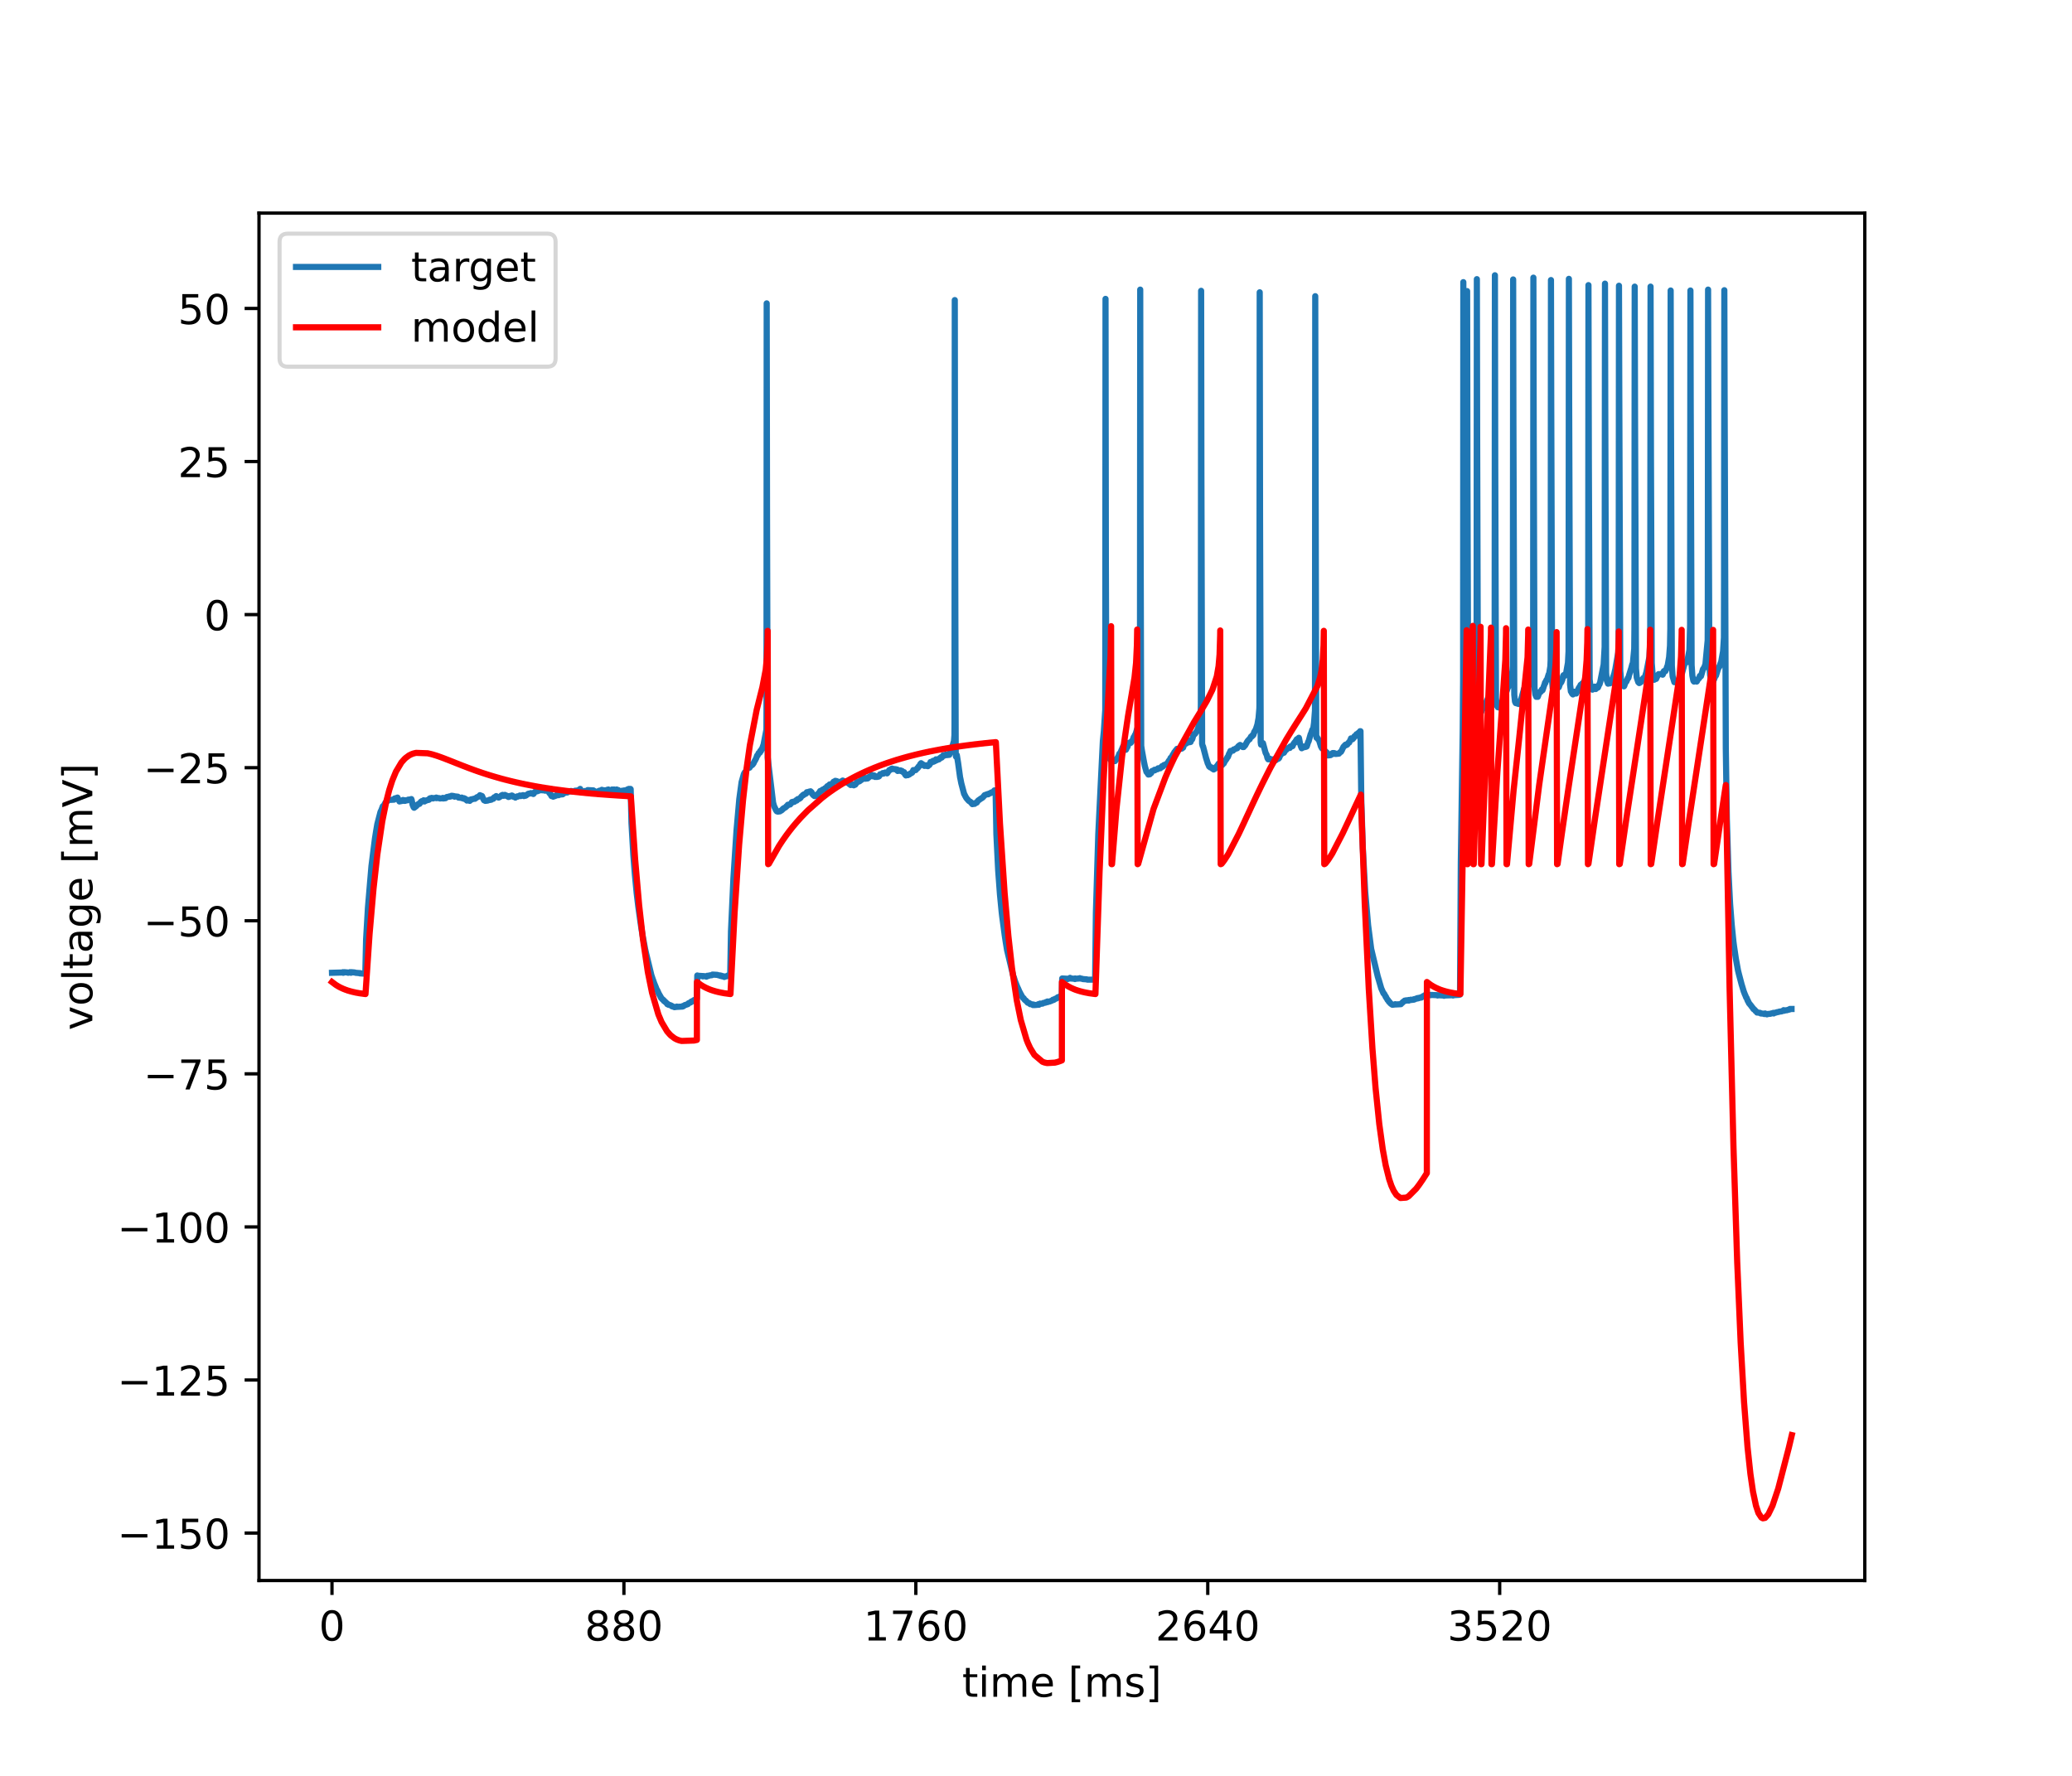 <?xml version="1.0" encoding="utf-8" standalone="no"?>
<!DOCTYPE svg PUBLIC "-//W3C//DTD SVG 1.1//EN"
  "http://www.w3.org/Graphics/SVG/1.1/DTD/svg11.dtd">
<!-- Created with matplotlib (https://matplotlib.org/) -->
<svg height="432pt" version="1.1" viewBox="0 0 504 432" width="504pt" xmlns="http://www.w3.org/2000/svg" xmlns:xlink="http://www.w3.org/1999/xlink">
 <defs>
  <style type="text/css">*{stroke-linecap:butt;stroke-linejoin:round;}</style>
 </defs>
 <g id="figure_1">
  <g id="patch_1">
   <path d="M 0 432 
L 504 432 
L 504 0 
L 0 0 
z
" style="fill:#ffffff;"/>
  </g>
  <g id="axes_1">
   <g id="patch_2">
    <path d="M 63 384.48 
L 453.6 384.48 
L 453.6 51.84 
L 63 51.84 
z
" style="fill:#ffffff;"/>
   </g>
   <g id="matplotlib.axis_1">
    <g id="xtick_1">
     <g id="line2d_1">
      <defs>
       <path d="M 0 0 
L 0 3.5 
" id="m46fb74b27d" style="stroke:#000000;stroke-width:0.8;"/>
      </defs>
      <g>
       <use style="stroke:#000000;stroke-width:0.8;" x="80.755" xlink:href="#m46fb74b27d" y="384.48"/>
      </g>
     </g>
     <g id="text_1">
      <!-- 0 -->
      <g transform="translate(77.573 399.078)scale(0.1 -0.1)">
       <defs>
        <path d="M 31.781 66.406 
Q 24.172 66.406 20.328 58.906 
Q 16.5 51.422 16.5 36.375 
Q 16.5 21.391 20.328 13.891 
Q 24.172 6.391 31.781 6.391 
Q 39.453 6.391 43.281 13.891 
Q 47.125 21.391 47.125 36.375 
Q 47.125 51.422 43.281 58.906 
Q 39.453 66.406 31.781 66.406 
z
M 31.781 74.219 
Q 44.047 74.219 50.516 64.516 
Q 56.984 54.828 56.984 36.375 
Q 56.984 17.969 50.516 8.266 
Q 44.047 -1.422 31.781 -1.422 
Q 19.531 -1.422 13.062 8.266 
Q 6.594 17.969 6.594 36.375 
Q 6.594 54.828 13.062 64.516 
Q 19.531 74.219 31.781 74.219 
z
" id="DejaVuSans-48"/>
       </defs>
       <use xlink:href="#DejaVuSans-48"/>
      </g>
     </g>
    </g>
    <g id="xtick_2">
     <g id="line2d_2">
      <g>
       <use style="stroke:#000000;stroke-width:0.8;" x="151.763" xlink:href="#m46fb74b27d" y="384.48"/>
      </g>
     </g>
     <g id="text_2">
      <!-- 880 -->
      <g transform="translate(142.219 399.078)scale(0.1 -0.1)">
       <defs>
        <path d="M 31.781 34.625 
Q 24.75 34.625 20.719 30.859 
Q 16.703 27.094 16.703 20.516 
Q 16.703 13.922 20.719 10.156 
Q 24.75 6.391 31.781 6.391 
Q 38.812 6.391 42.859 10.172 
Q 46.922 13.969 46.922 20.516 
Q 46.922 27.094 42.891 30.859 
Q 38.875 34.625 31.781 34.625 
z
M 21.922 38.812 
Q 15.578 40.375 12.031 44.719 
Q 8.5 49.078 8.5 55.328 
Q 8.5 64.062 14.719 69.141 
Q 20.953 74.219 31.781 74.219 
Q 42.672 74.219 48.875 69.141 
Q 55.078 64.062 55.078 55.328 
Q 55.078 49.078 51.531 44.719 
Q 48 40.375 41.703 38.812 
Q 48.828 37.156 52.797 32.312 
Q 56.781 27.484 56.781 20.516 
Q 56.781 9.906 50.312 4.234 
Q 43.844 -1.422 31.781 -1.422 
Q 19.734 -1.422 13.25 4.234 
Q 6.781 9.906 6.781 20.516 
Q 6.781 27.484 10.781 32.312 
Q 14.797 37.156 21.922 38.812 
z
M 18.312 54.391 
Q 18.312 48.734 21.844 45.562 
Q 25.391 42.391 31.781 42.391 
Q 38.141 42.391 41.719 45.562 
Q 45.312 48.734 45.312 54.391 
Q 45.312 60.062 41.719 63.234 
Q 38.141 66.406 31.781 66.406 
Q 25.391 66.406 21.844 63.234 
Q 18.312 60.062 18.312 54.391 
z
" id="DejaVuSans-56"/>
       </defs>
       <use xlink:href="#DejaVuSans-56"/>
       <use x="63.623" xlink:href="#DejaVuSans-56"/>
       <use x="127.246" xlink:href="#DejaVuSans-48"/>
      </g>
     </g>
    </g>
    <g id="xtick_3">
     <g id="line2d_3">
      <g>
       <use style="stroke:#000000;stroke-width:0.8;" x="222.772" xlink:href="#m46fb74b27d" y="384.48"/>
      </g>
     </g>
     <g id="text_3">
      <!-- 1760 -->
      <g transform="translate(210.047 399.078)scale(0.1 -0.1)">
       <defs>
        <path d="M 12.406 8.297 
L 28.516 8.297 
L 28.516 63.922 
L 10.984 60.406 
L 10.984 69.391 
L 28.422 72.906 
L 38.281 72.906 
L 38.281 8.297 
L 54.391 8.297 
L 54.391 0 
L 12.406 0 
z
" id="DejaVuSans-49"/>
        <path d="M 8.203 72.906 
L 55.078 72.906 
L 55.078 68.703 
L 28.609 0 
L 18.312 0 
L 43.219 64.594 
L 8.203 64.594 
z
" id="DejaVuSans-55"/>
        <path d="M 33.016 40.375 
Q 26.375 40.375 22.484 35.828 
Q 18.609 31.297 18.609 23.391 
Q 18.609 15.531 22.484 10.953 
Q 26.375 6.391 33.016 6.391 
Q 39.656 6.391 43.531 10.953 
Q 47.406 15.531 47.406 23.391 
Q 47.406 31.297 43.531 35.828 
Q 39.656 40.375 33.016 40.375 
z
M 52.594 71.297 
L 52.594 62.312 
Q 48.875 64.062 45.094 64.984 
Q 41.312 65.922 37.594 65.922 
Q 27.828 65.922 22.672 59.328 
Q 17.531 52.734 16.797 39.406 
Q 19.672 43.656 24.016 45.922 
Q 28.375 48.188 33.594 48.188 
Q 44.578 48.188 50.953 41.516 
Q 57.328 34.859 57.328 23.391 
Q 57.328 12.156 50.688 5.359 
Q 44.047 -1.422 33.016 -1.422 
Q 20.359 -1.422 13.672 8.266 
Q 6.984 17.969 6.984 36.375 
Q 6.984 53.656 15.188 63.938 
Q 23.391 74.219 37.203 74.219 
Q 40.922 74.219 44.703 73.484 
Q 48.484 72.75 52.594 71.297 
z
" id="DejaVuSans-54"/>
       </defs>
       <use xlink:href="#DejaVuSans-49"/>
       <use x="63.623" xlink:href="#DejaVuSans-55"/>
       <use x="127.246" xlink:href="#DejaVuSans-54"/>
       <use x="190.869" xlink:href="#DejaVuSans-48"/>
      </g>
     </g>
    </g>
    <g id="xtick_4">
     <g id="line2d_4">
      <g>
       <use style="stroke:#000000;stroke-width:0.8;" x="293.78" xlink:href="#m46fb74b27d" y="384.48"/>
      </g>
     </g>
     <g id="text_4">
      <!-- 2640 -->
      <g transform="translate(281.055 399.078)scale(0.1 -0.1)">
       <defs>
        <path d="M 19.188 8.297 
L 53.609 8.297 
L 53.609 0 
L 7.328 0 
L 7.328 8.297 
Q 12.938 14.109 22.625 23.891 
Q 32.328 33.688 34.812 36.531 
Q 39.547 41.844 41.422 45.531 
Q 43.312 49.219 43.312 52.781 
Q 43.312 58.594 39.234 62.25 
Q 35.156 65.922 28.609 65.922 
Q 23.969 65.922 18.812 64.312 
Q 13.672 62.703 7.812 59.422 
L 7.812 69.391 
Q 13.766 71.781 18.938 73 
Q 24.125 74.219 28.422 74.219 
Q 39.75 74.219 46.484 68.547 
Q 53.219 62.891 53.219 53.422 
Q 53.219 48.922 51.531 44.891 
Q 49.859 40.875 45.406 35.406 
Q 44.188 33.984 37.641 27.219 
Q 31.109 20.453 19.188 8.297 
z
" id="DejaVuSans-50"/>
        <path d="M 37.797 64.312 
L 12.891 25.391 
L 37.797 25.391 
z
M 35.203 72.906 
L 47.609 72.906 
L 47.609 25.391 
L 58.016 25.391 
L 58.016 17.188 
L 47.609 17.188 
L 47.609 0 
L 37.797 0 
L 37.797 17.188 
L 4.891 17.188 
L 4.891 26.703 
z
" id="DejaVuSans-52"/>
       </defs>
       <use xlink:href="#DejaVuSans-50"/>
       <use x="63.623" xlink:href="#DejaVuSans-54"/>
       <use x="127.246" xlink:href="#DejaVuSans-52"/>
       <use x="190.869" xlink:href="#DejaVuSans-48"/>
      </g>
     </g>
    </g>
    <g id="xtick_5">
     <g id="line2d_5">
      <g>
       <use style="stroke:#000000;stroke-width:0.8;" x="364.789" xlink:href="#m46fb74b27d" y="384.48"/>
      </g>
     </g>
     <g id="text_5">
      <!-- 3520 -->
      <g transform="translate(352.064 399.078)scale(0.1 -0.1)">
       <defs>
        <path d="M 40.578 39.312 
Q 47.656 37.797 51.625 33 
Q 55.609 28.219 55.609 21.188 
Q 55.609 10.406 48.188 4.484 
Q 40.766 -1.422 27.094 -1.422 
Q 22.516 -1.422 17.656 -0.516 
Q 12.797 0.391 7.625 2.203 
L 7.625 11.719 
Q 11.719 9.328 16.594 8.109 
Q 21.484 6.891 26.812 6.891 
Q 36.078 6.891 40.938 10.547 
Q 45.797 14.203 45.797 21.188 
Q 45.797 27.641 41.281 31.266 
Q 36.766 34.906 28.719 34.906 
L 20.219 34.906 
L 20.219 43.016 
L 29.109 43.016 
Q 36.375 43.016 40.234 45.922 
Q 44.094 48.828 44.094 54.297 
Q 44.094 59.906 40.109 62.906 
Q 36.141 65.922 28.719 65.922 
Q 24.656 65.922 20.016 65.031 
Q 15.375 64.156 9.812 62.312 
L 9.812 71.094 
Q 15.438 72.656 20.344 73.438 
Q 25.25 74.219 29.594 74.219 
Q 40.828 74.219 47.359 69.109 
Q 53.906 64.016 53.906 55.328 
Q 53.906 49.266 50.438 45.094 
Q 46.969 40.922 40.578 39.312 
z
" id="DejaVuSans-51"/>
        <path d="M 10.797 72.906 
L 49.516 72.906 
L 49.516 64.594 
L 19.828 64.594 
L 19.828 46.734 
Q 21.969 47.469 24.109 47.828 
Q 26.266 48.188 28.422 48.188 
Q 40.625 48.188 47.75 41.5 
Q 54.891 34.812 54.891 23.391 
Q 54.891 11.625 47.562 5.094 
Q 40.234 -1.422 26.906 -1.422 
Q 22.312 -1.422 17.547 -0.641 
Q 12.797 0.141 7.719 1.703 
L 7.719 11.625 
Q 12.109 9.234 16.797 8.062 
Q 21.484 6.891 26.703 6.891 
Q 35.156 6.891 40.078 11.328 
Q 45.016 15.766 45.016 23.391 
Q 45.016 31 40.078 35.438 
Q 35.156 39.891 26.703 39.891 
Q 22.75 39.891 18.812 39.016 
Q 14.891 38.141 10.797 36.281 
z
" id="DejaVuSans-53"/>
       </defs>
       <use xlink:href="#DejaVuSans-51"/>
       <use x="63.623" xlink:href="#DejaVuSans-53"/>
       <use x="127.246" xlink:href="#DejaVuSans-50"/>
       <use x="190.869" xlink:href="#DejaVuSans-48"/>
      </g>
     </g>
    </g>
    <g id="text_6">
     <!-- time [ms] -->
     <g transform="translate(234.038 412.757)scale(0.1 -0.1)">
      <defs>
       <path d="M 18.312 70.219 
L 18.312 54.688 
L 36.812 54.688 
L 36.812 47.703 
L 18.312 47.703 
L 18.312 18.016 
Q 18.312 11.328 20.141 9.422 
Q 21.969 7.516 27.594 7.516 
L 36.812 7.516 
L 36.812 0 
L 27.594 0 
Q 17.188 0 13.234 3.875 
Q 9.281 7.766 9.281 18.016 
L 9.281 47.703 
L 2.688 47.703 
L 2.688 54.688 
L 9.281 54.688 
L 9.281 70.219 
z
" id="DejaVuSans-116"/>
       <path d="M 9.422 54.688 
L 18.406 54.688 
L 18.406 0 
L 9.422 0 
z
M 9.422 75.984 
L 18.406 75.984 
L 18.406 64.594 
L 9.422 64.594 
z
" id="DejaVuSans-105"/>
       <path d="M 52 44.188 
Q 55.375 50.25 60.062 53.125 
Q 64.75 56 71.094 56 
Q 79.641 56 84.281 50.016 
Q 88.922 44.047 88.922 33.016 
L 88.922 0 
L 79.891 0 
L 79.891 32.719 
Q 79.891 40.578 77.094 44.375 
Q 74.312 48.188 68.609 48.188 
Q 61.625 48.188 57.562 43.547 
Q 53.516 38.922 53.516 30.906 
L 53.516 0 
L 44.484 0 
L 44.484 32.719 
Q 44.484 40.625 41.703 44.406 
Q 38.922 48.188 33.109 48.188 
Q 26.219 48.188 22.156 43.531 
Q 18.109 38.875 18.109 30.906 
L 18.109 0 
L 9.078 0 
L 9.078 54.688 
L 18.109 54.688 
L 18.109 46.188 
Q 21.188 51.219 25.484 53.609 
Q 29.781 56 35.688 56 
Q 41.656 56 45.828 52.969 
Q 50 49.953 52 44.188 
z
" id="DejaVuSans-109"/>
       <path d="M 56.203 29.594 
L 56.203 25.203 
L 14.891 25.203 
Q 15.484 15.922 20.484 11.062 
Q 25.484 6.203 34.422 6.203 
Q 39.594 6.203 44.453 7.469 
Q 49.312 8.734 54.109 11.281 
L 54.109 2.781 
Q 49.266 0.734 44.188 -0.344 
Q 39.109 -1.422 33.891 -1.422 
Q 20.797 -1.422 13.156 6.188 
Q 5.516 13.812 5.516 26.812 
Q 5.516 40.234 12.766 48.109 
Q 20.016 56 32.328 56 
Q 43.359 56 49.781 48.891 
Q 56.203 41.797 56.203 29.594 
z
M 47.219 32.234 
Q 47.125 39.594 43.094 43.984 
Q 39.062 48.391 32.422 48.391 
Q 24.906 48.391 20.391 44.141 
Q 15.875 39.891 15.188 32.172 
z
" id="DejaVuSans-101"/>
       <path id="DejaVuSans-32"/>
       <path d="M 8.594 75.984 
L 29.297 75.984 
L 29.297 69 
L 17.578 69 
L 17.578 -6.203 
L 29.297 -6.203 
L 29.297 -13.188 
L 8.594 -13.188 
z
" id="DejaVuSans-91"/>
       <path d="M 44.281 53.078 
L 44.281 44.578 
Q 40.484 46.531 36.375 47.5 
Q 32.281 48.484 27.875 48.484 
Q 21.188 48.484 17.844 46.438 
Q 14.5 44.391 14.5 40.281 
Q 14.5 37.156 16.891 35.375 
Q 19.281 33.594 26.516 31.984 
L 29.594 31.297 
Q 39.156 29.25 43.188 25.516 
Q 47.219 21.781 47.219 15.094 
Q 47.219 7.469 41.188 3.016 
Q 35.156 -1.422 24.609 -1.422 
Q 20.219 -1.422 15.453 -0.562 
Q 10.688 0.297 5.422 2 
L 5.422 11.281 
Q 10.406 8.688 15.234 7.391 
Q 20.062 6.109 24.812 6.109 
Q 31.156 6.109 34.562 8.281 
Q 37.984 10.453 37.984 14.406 
Q 37.984 18.062 35.516 20.016 
Q 33.062 21.969 24.703 23.781 
L 21.578 24.516 
Q 13.234 26.266 9.516 29.906 
Q 5.812 33.547 5.812 39.891 
Q 5.812 47.609 11.281 51.797 
Q 16.75 56 26.812 56 
Q 31.781 56 36.172 55.266 
Q 40.578 54.547 44.281 53.078 
z
" id="DejaVuSans-115"/>
       <path d="M 30.422 75.984 
L 30.422 -13.188 
L 9.719 -13.188 
L 9.719 -6.203 
L 21.391 -6.203 
L 21.391 69 
L 9.719 69 
L 9.719 75.984 
z
" id="DejaVuSans-93"/>
      </defs>
      <use xlink:href="#DejaVuSans-116"/>
      <use x="39.209" xlink:href="#DejaVuSans-105"/>
      <use x="66.992" xlink:href="#DejaVuSans-109"/>
      <use x="164.404" xlink:href="#DejaVuSans-101"/>
      <use x="225.928" xlink:href="#DejaVuSans-32"/>
      <use x="257.715" xlink:href="#DejaVuSans-91"/>
      <use x="296.729" xlink:href="#DejaVuSans-109"/>
      <use x="394.141" xlink:href="#DejaVuSans-115"/>
      <use x="446.24" xlink:href="#DejaVuSans-93"/>
     </g>
    </g>
   </g>
   <g id="matplotlib.axis_2">
    <g id="ytick_1">
     <g id="line2d_6">
      <defs>
       <path d="M 0 0 
L -3.5 0 
" id="m5504b578f6" style="stroke:#000000;stroke-width:0.8;"/>
      </defs>
      <g>
       <use style="stroke:#000000;stroke-width:0.8;" x="63" xlink:href="#m5504b578f6" y="372.935"/>
      </g>
     </g>
     <g id="text_7">
      <!-- −150 -->
      <g transform="translate(28.533 376.734)scale(0.1 -0.1)">
       <defs>
        <path d="M 10.594 35.5 
L 73.188 35.5 
L 73.188 27.203 
L 10.594 27.203 
z
" id="DejaVuSans-8722"/>
       </defs>
       <use xlink:href="#DejaVuSans-8722"/>
       <use x="83.789" xlink:href="#DejaVuSans-49"/>
       <use x="147.412" xlink:href="#DejaVuSans-53"/>
       <use x="211.035" xlink:href="#DejaVuSans-48"/>
      </g>
     </g>
    </g>
    <g id="ytick_2">
     <g id="line2d_7">
      <g>
       <use style="stroke:#000000;stroke-width:0.8;" x="63" xlink:href="#m5504b578f6" y="335.697"/>
      </g>
     </g>
     <g id="text_8">
      <!-- −125 -->
      <g transform="translate(28.533 339.496)scale(0.1 -0.1)">
       <use xlink:href="#DejaVuSans-8722"/>
       <use x="83.789" xlink:href="#DejaVuSans-49"/>
       <use x="147.412" xlink:href="#DejaVuSans-50"/>
       <use x="211.035" xlink:href="#DejaVuSans-53"/>
      </g>
     </g>
    </g>
    <g id="ytick_3">
     <g id="line2d_8">
      <g>
       <use style="stroke:#000000;stroke-width:0.8;" x="63" xlink:href="#m5504b578f6" y="298.459"/>
      </g>
     </g>
     <g id="text_9">
      <!-- −100 -->
      <g transform="translate(28.533 302.259)scale(0.1 -0.1)">
       <use xlink:href="#DejaVuSans-8722"/>
       <use x="83.789" xlink:href="#DejaVuSans-49"/>
       <use x="147.412" xlink:href="#DejaVuSans-48"/>
       <use x="211.035" xlink:href="#DejaVuSans-48"/>
      </g>
     </g>
    </g>
    <g id="ytick_4">
     <g id="line2d_9">
      <g>
       <use style="stroke:#000000;stroke-width:0.8;" x="63" xlink:href="#m5504b578f6" y="261.222"/>
      </g>
     </g>
     <g id="text_10">
      <!-- −75 -->
      <g transform="translate(34.895 265.021)scale(0.1 -0.1)">
       <use xlink:href="#DejaVuSans-8722"/>
       <use x="83.789" xlink:href="#DejaVuSans-55"/>
       <use x="147.412" xlink:href="#DejaVuSans-53"/>
      </g>
     </g>
    </g>
    <g id="ytick_5">
     <g id="line2d_10">
      <g>
       <use style="stroke:#000000;stroke-width:0.8;" x="63" xlink:href="#m5504b578f6" y="223.984"/>
      </g>
     </g>
     <g id="text_11">
      <!-- −50 -->
      <g transform="translate(34.895 227.783)scale(0.1 -0.1)">
       <use xlink:href="#DejaVuSans-8722"/>
       <use x="83.789" xlink:href="#DejaVuSans-53"/>
       <use x="147.412" xlink:href="#DejaVuSans-48"/>
      </g>
     </g>
    </g>
    <g id="ytick_6">
     <g id="line2d_11">
      <g>
       <use style="stroke:#000000;stroke-width:0.8;" x="63" xlink:href="#m5504b578f6" y="186.746"/>
      </g>
     </g>
     <g id="text_12">
      <!-- −25 -->
      <g transform="translate(34.895 190.545)scale(0.1 -0.1)">
       <use xlink:href="#DejaVuSans-8722"/>
       <use x="83.789" xlink:href="#DejaVuSans-50"/>
       <use x="147.412" xlink:href="#DejaVuSans-53"/>
      </g>
     </g>
    </g>
    <g id="ytick_7">
     <g id="line2d_12">
      <g>
       <use style="stroke:#000000;stroke-width:0.8;" x="63" xlink:href="#m5504b578f6" y="149.508"/>
      </g>
     </g>
     <g id="text_13">
      <!-- 0 -->
      <g transform="translate(49.638 153.308)scale(0.1 -0.1)">
       <use xlink:href="#DejaVuSans-48"/>
      </g>
     </g>
    </g>
    <g id="ytick_8">
     <g id="line2d_13">
      <g>
       <use style="stroke:#000000;stroke-width:0.8;" x="63" xlink:href="#m5504b578f6" y="112.271"/>
      </g>
     </g>
     <g id="text_14">
      <!-- 25 -->
      <g transform="translate(43.275 116.07)scale(0.1 -0.1)">
       <use xlink:href="#DejaVuSans-50"/>
       <use x="63.623" xlink:href="#DejaVuSans-53"/>
      </g>
     </g>
    </g>
    <g id="ytick_9">
     <g id="line2d_14">
      <g>
       <use style="stroke:#000000;stroke-width:0.8;" x="63" xlink:href="#m5504b578f6" y="75.033"/>
      </g>
     </g>
     <g id="text_15">
      <!-- 50 -->
      <g transform="translate(43.275 78.832)scale(0.1 -0.1)">
       <use xlink:href="#DejaVuSans-53"/>
       <use x="63.623" xlink:href="#DejaVuSans-48"/>
      </g>
     </g>
    </g>
    <g id="text_16">
     <!-- voltage [mV] -->
     <g transform="translate(22.453 250.624)rotate(-90)scale(0.1 -0.1)">
      <defs>
       <path d="M 2.984 54.688 
L 12.5 54.688 
L 29.594 8.797 
L 46.688 54.688 
L 56.203 54.688 
L 35.688 0 
L 23.484 0 
z
" id="DejaVuSans-118"/>
       <path d="M 30.609 48.391 
Q 23.391 48.391 19.188 42.75 
Q 14.984 37.109 14.984 27.297 
Q 14.984 17.484 19.156 11.844 
Q 23.344 6.203 30.609 6.203 
Q 37.797 6.203 41.984 11.859 
Q 46.188 17.531 46.188 27.297 
Q 46.188 37.016 41.984 42.703 
Q 37.797 48.391 30.609 48.391 
z
M 30.609 56 
Q 42.328 56 49.016 48.375 
Q 55.719 40.766 55.719 27.297 
Q 55.719 13.875 49.016 6.219 
Q 42.328 -1.422 30.609 -1.422 
Q 18.844 -1.422 12.172 6.219 
Q 5.516 13.875 5.516 27.297 
Q 5.516 40.766 12.172 48.375 
Q 18.844 56 30.609 56 
z
" id="DejaVuSans-111"/>
       <path d="M 9.422 75.984 
L 18.406 75.984 
L 18.406 0 
L 9.422 0 
z
" id="DejaVuSans-108"/>
       <path d="M 34.281 27.484 
Q 23.391 27.484 19.188 25 
Q 14.984 22.516 14.984 16.5 
Q 14.984 11.719 18.141 8.906 
Q 21.297 6.109 26.703 6.109 
Q 34.188 6.109 38.703 11.406 
Q 43.219 16.703 43.219 25.484 
L 43.219 27.484 
z
M 52.203 31.203 
L 52.203 0 
L 43.219 0 
L 43.219 8.297 
Q 40.141 3.328 35.547 0.953 
Q 30.953 -1.422 24.312 -1.422 
Q 15.922 -1.422 10.953 3.297 
Q 6 8.016 6 15.922 
Q 6 25.141 12.172 29.828 
Q 18.359 34.516 30.609 34.516 
L 43.219 34.516 
L 43.219 35.406 
Q 43.219 41.609 39.141 45 
Q 35.062 48.391 27.688 48.391 
Q 23 48.391 18.547 47.266 
Q 14.109 46.141 10.016 43.891 
L 10.016 52.203 
Q 14.938 54.109 19.578 55.047 
Q 24.219 56 28.609 56 
Q 40.484 56 46.344 49.844 
Q 52.203 43.703 52.203 31.203 
z
" id="DejaVuSans-97"/>
       <path d="M 45.406 27.984 
Q 45.406 37.75 41.375 43.109 
Q 37.359 48.484 30.078 48.484 
Q 22.859 48.484 18.828 43.109 
Q 14.797 37.75 14.797 27.984 
Q 14.797 18.266 18.828 12.891 
Q 22.859 7.516 30.078 7.516 
Q 37.359 7.516 41.375 12.891 
Q 45.406 18.266 45.406 27.984 
z
M 54.391 6.781 
Q 54.391 -7.172 48.188 -13.984 
Q 42 -20.797 29.203 -20.797 
Q 24.469 -20.797 20.266 -20.094 
Q 16.062 -19.391 12.109 -17.922 
L 12.109 -9.188 
Q 16.062 -11.328 19.922 -12.344 
Q 23.781 -13.375 27.781 -13.375 
Q 36.625 -13.375 41.016 -8.766 
Q 45.406 -4.156 45.406 5.172 
L 45.406 9.625 
Q 42.625 4.781 38.281 2.391 
Q 33.938 0 27.875 0 
Q 17.828 0 11.672 7.656 
Q 5.516 15.328 5.516 27.984 
Q 5.516 40.672 11.672 48.328 
Q 17.828 56 27.875 56 
Q 33.938 56 38.281 53.609 
Q 42.625 51.219 45.406 46.391 
L 45.406 54.688 
L 54.391 54.688 
z
" id="DejaVuSans-103"/>
       <path d="M 28.609 0 
L 0.781 72.906 
L 11.078 72.906 
L 34.188 11.531 
L 57.328 72.906 
L 67.578 72.906 
L 39.797 0 
z
" id="DejaVuSans-86"/>
      </defs>
      <use xlink:href="#DejaVuSans-118"/>
      <use x="59.18" xlink:href="#DejaVuSans-111"/>
      <use x="120.361" xlink:href="#DejaVuSans-108"/>
      <use x="148.145" xlink:href="#DejaVuSans-116"/>
      <use x="187.354" xlink:href="#DejaVuSans-97"/>
      <use x="248.633" xlink:href="#DejaVuSans-103"/>
      <use x="312.109" xlink:href="#DejaVuSans-101"/>
      <use x="373.633" xlink:href="#DejaVuSans-32"/>
      <use x="405.42" xlink:href="#DejaVuSans-91"/>
      <use x="444.434" xlink:href="#DejaVuSans-109"/>
      <use x="541.846" xlink:href="#DejaVuSans-86"/>
      <use x="610.254" xlink:href="#DejaVuSans-93"/>
     </g>
    </g>
   </g>
   <g id="line2d_15">
    <path clip-path="url(#p222a77210a)" d="M 80.755 236.639 
L 83.385 236.566 
L 83.417 236.493 
L 83.466 236.639 
L 83.498 236.566 
L 83.514 236.639 
L 83.595 236.566 
L 83.724 236.493 
L 84.547 236.566 
L 84.676 236.639 
L 84.967 236.566 
L 85.096 236.493 
L 85.176 236.566 
L 85.209 236.493 
L 85.338 236.566 
L 85.354 236.639 
L 85.402 236.493 
L 85.435 236.493 
L 86.322 236.566 
L 86.451 236.639 
L 87.42 236.712 
L 87.533 236.784 
L 87.581 236.712 
L 87.646 236.784 
L 88.695 236.857 
L 88.808 236.93 
L 88.856 236.857 
L 89.05 228.566 
L 89.502 220.784 
L 90.357 210.674 
L 91.196 204.056 
L 91.47 202.31 
L 91.777 200.492 
L 92.552 197.51 
L 92.584 197.437 
L 92.794 197.001 
L 92.826 196.928 
L 93.116 196.128 
L 93.31 196.056 
L 93.504 195.692 
L 93.552 195.619 
L 93.746 195.256 
L 93.859 195.183 
L 94.02 194.965 
L 94.214 194.892 
L 94.391 194.601 
L 95.844 194.528 
L 95.989 194.237 
L 96.005 194.31 
L 96.118 194.237 
L 96.247 194.165 
L 96.554 194.092 
L 96.683 194.019 
L 96.893 194.456 
L 96.957 194.528 
L 97.167 194.965 
L 97.393 194.892 
L 97.425 194.819 
L 97.506 194.892 
L 97.845 194.819 
L 97.99 194.674 
L 98.006 194.746 
L 98.039 194.601 
L 98.103 194.674 
L 98.265 194.746 
L 98.297 194.819 
L 98.361 194.674 
L 98.507 194.746 
L 98.539 194.819 
L 98.571 194.674 
L 98.62 194.746 
L 99.12 194.674 
L 99.265 194.528 
L 99.959 194.456 
L 100.056 194.383 
L 100.072 194.456 
L 100.121 194.528 
L 100.363 195.765 
L 100.605 196.347 
L 100.653 196.419 
L 100.734 196.492 
L 100.766 196.419 
L 100.944 196.347 
L 101.057 196.128 
L 101.089 196.201 
L 101.218 196.128 
L 101.395 195.837 
L 101.428 195.91 
L 101.508 195.837 
L 101.557 195.765 
L 101.702 195.619 
L 101.831 195.547 
L 101.96 195.474 
L 102.041 195.547 
L 102.073 195.474 
L 102.154 195.401 
L 102.331 195.11 
L 102.348 195.183 
L 102.38 195.037 
L 102.428 195.11 
L 102.59 194.892 
L 102.719 194.965 
L 102.993 194.892 
L 103.058 194.674 
L 103.122 194.819 
L 103.235 194.892 
L 103.251 194.965 
L 103.332 194.819 
L 103.348 194.892 
L 103.461 194.746 
L 103.477 194.819 
L 103.687 194.746 
L 103.816 194.674 
L 104.091 194.601 
L 104.187 194.528 
L 104.203 194.601 
L 104.381 194.528 
L 104.526 194.237 
L 104.542 194.31 
L 104.639 194.237 
L 104.688 194.165 
L 104.752 194.237 
L 104.897 194.165 
L 105.027 194.092 
L 105.236 194.165 
L 105.317 194.237 
L 105.349 194.165 
L 106.108 194.092 
L 106.124 194.019 
L 106.172 194.165 
L 106.221 194.092 
L 106.882 194.165 
L 107.012 194.237 
L 107.705 194.165 
L 107.738 194.092 
L 107.786 194.237 
L 107.802 194.237 
L 108.383 194.165 
L 108.529 194.019 
L 108.577 193.946 
L 108.706 193.874 
L 109.255 193.801 
L 109.335 193.728 
L 109.368 193.801 
L 109.691 193.728 
L 109.82 193.583 
L 109.916 193.656 
L 109.933 193.583 
L 110.417 193.656 
L 110.562 193.801 
L 110.691 193.728 
L 111.369 193.801 
L 111.53 194.019 
L 112.256 194.092 
L 112.321 194.019 
L 112.386 194.165 
L 112.821 194.237 
L 112.837 194.31 
L 112.87 194.165 
L 112.934 194.237 
L 113.176 194.31 
L 113.338 194.528 
L 113.435 194.601 
L 113.58 194.746 
L 113.79 194.674 
L 113.87 194.601 
L 113.903 194.674 
L 114.161 194.746 
L 114.258 194.819 
L 114.274 194.746 
L 114.387 194.601 
L 114.403 194.674 
L 114.484 194.601 
L 114.58 194.456 
L 114.613 194.528 
L 114.806 194.456 
L 114.935 194.383 
L 115.355 194.31 
L 115.484 194.237 
L 115.533 194.31 
L 115.581 194.237 
L 115.71 194.165 
L 115.839 194.092 
L 115.984 193.946 
L 116.21 193.874 
L 116.339 193.801 
L 116.485 193.728 
L 116.63 193.583 
L 116.711 193.51 
L 116.743 193.437 
L 116.824 193.51 
L 117.017 193.583 
L 117.033 193.656 
L 117.13 193.583 
L 117.259 193.656 
L 117.501 194.237 
L 117.55 194.31 
L 117.744 194.674 
L 117.921 194.746 
L 118.05 194.819 
L 118.647 194.746 
L 118.776 194.674 
L 119.051 194.601 
L 119.131 194.528 
L 119.164 194.601 
L 119.519 194.528 
L 119.664 194.383 
L 119.809 194.31 
L 119.938 194.237 
L 120.003 194.31 
L 120.051 194.237 
L 120.229 193.946 
L 120.439 193.874 
L 120.568 193.801 
L 120.665 193.728 
L 120.697 193.656 
L 120.745 193.801 
L 120.761 193.801 
L 120.858 193.874 
L 120.874 193.801 
L 121.116 193.874 
L 121.262 194.019 
L 121.471 193.946 
L 121.617 193.801 
L 121.778 193.728 
L 121.939 193.51 
L 122.117 193.437 
L 122.246 193.365 
L 122.407 193.583 
L 122.424 193.51 
L 122.52 193.583 
L 122.698 193.51 
L 122.811 193.365 
L 122.827 193.437 
L 123.134 193.51 
L 123.279 193.656 
L 123.553 193.728 
L 123.682 193.874 
L 123.844 193.656 
L 123.924 193.728 
L 123.941 193.801 
L 124.005 193.656 
L 124.021 193.656 
L 124.36 193.583 
L 124.489 193.51 
L 124.683 193.583 
L 124.844 193.801 
L 125.28 193.874 
L 125.361 194.019 
L 125.393 193.946 
L 125.522 193.874 
L 125.764 193.801 
L 125.78 193.728 
L 125.877 193.801 
L 126.039 193.728 
L 126.168 193.656 
L 126.329 193.583 
L 126.458 193.51 
L 126.587 193.583 
L 126.652 193.656 
L 126.7 193.583 
L 127.136 193.51 
L 127.152 193.437 
L 127.233 193.51 
L 127.249 193.583 
L 127.297 193.437 
L 127.33 193.437 
L 127.394 193.51 
L 127.443 193.656 
L 127.507 193.583 
L 127.636 193.51 
L 127.765 193.583 
L 127.975 193.51 
L 128.12 193.365 
L 128.217 193.292 
L 128.346 193.219 
L 128.411 193.146 
L 128.54 193.074 
L 129.089 193.001 
L 129.137 192.928 
L 129.202 193.001 
L 129.605 193.074 
L 129.734 193.146 
L 129.831 193.074 
L 130.025 192.71 
L 130.138 192.637 
L 130.283 192.492 
L 130.525 192.419 
L 130.541 192.346 
L 130.59 192.492 
L 130.622 192.419 
L 130.67 192.492 
L 130.735 192.419 
L 131.074 192.346 
L 131.219 192.201 
L 132.478 192.274 
L 132.607 192.346 
L 132.768 192.274 
L 132.817 192.201 
L 132.881 192.274 
L 133.269 192.346 
L 133.398 192.419 
L 133.414 192.419 
L 133.559 192.783 
L 133.591 192.71 
L 133.64 192.928 
L 133.656 192.856 
L 133.769 192.928 
L 133.963 193.292 
L 133.995 193.365 
L 134.156 193.656 
L 134.285 193.583 
L 134.431 193.656 
L 134.56 193.801 
L 134.689 193.728 
L 134.979 193.656 
L 135.108 193.583 
L 135.334 193.51 
L 135.415 193.365 
L 135.463 193.437 
L 135.818 193.365 
L 135.835 193.292 
L 135.867 193.437 
L 135.931 193.365 
L 136.044 193.292 
L 136.06 193.219 
L 136.157 193.292 
L 136.884 193.219 
L 137.061 192.928 
L 137.174 192.856 
L 137.206 192.783 
L 137.239 192.928 
L 137.271 192.928 
L 137.368 192.856 
L 137.432 192.71 
L 137.481 192.856 
L 137.69 192.783 
L 137.836 192.637 
L 137.981 192.783 
L 138.11 192.71 
L 138.207 192.492 
L 138.255 192.565 
L 138.707 192.492 
L 138.836 192.419 
L 138.901 192.492 
L 138.949 192.419 
L 139.127 192.492 
L 139.256 192.565 
L 139.304 192.492 
L 139.369 192.565 
L 139.772 192.492 
L 139.901 192.346 
L 139.998 192.419 
L 140.014 192.346 
L 140.757 192.274 
L 140.918 192.055 
L 141.047 191.983 
L 141.128 191.91 
L 141.16 191.983 
L 141.435 192.71 
L 141.903 192.637 
L 142.032 192.565 
L 142.145 192.492 
L 142.274 192.419 
L 142.387 192.492 
L 142.516 192.419 
L 142.806 192.346 
L 142.952 192.201 
L 144.339 192.274 
L 144.469 192.565 
L 144.485 192.492 
L 144.582 192.419 
L 144.598 192.492 
L 144.678 192.565 
L 144.824 192.71 
L 145.34 192.637 
L 145.485 192.492 
L 145.647 192.419 
L 145.776 192.346 
L 146.308 192.274 
L 146.389 192.128 
L 146.437 192.201 
L 147.244 192.274 
L 147.26 192.346 
L 147.357 192.274 
L 147.551 192.201 
L 147.68 192.128 
L 147.809 192.201 
L 147.938 192.128 
L 147.971 192.055 
L 148.051 192.128 
L 148.18 192.201 
L 148.326 192.346 
L 148.374 192.274 
L 148.503 192.201 
L 148.632 192.274 
L 148.858 192.201 
L 148.89 192.055 
L 148.987 192.128 
L 149.1 192.201 
L 149.116 192.274 
L 149.165 192.128 
L 149.213 192.201 
L 149.358 192.055 
L 149.697 192.128 
L 149.826 192.201 
L 149.972 192.201 
L 150.004 192.055 
L 150.085 192.128 
L 150.407 192.201 
L 150.601 192.637 
L 150.762 192.419 
L 151.085 192.492 
L 151.15 192.565 
L 151.198 192.492 
L 151.327 192.419 
L 151.343 192.492 
L 151.376 192.346 
L 151.44 192.419 
L 151.811 192.346 
L 151.844 192.274 
L 151.924 192.346 
L 152.425 192.274 
L 152.586 192.055 
L 152.909 191.983 
L 152.941 191.91 
L 153.006 192.055 
L 153.054 191.983 
L 153.07 191.91 
L 153.151 192.055 
L 153.328 191.983 
L 153.361 191.91 
L 153.409 191.983 
L 153.603 200.274 
L 154.055 207.983 
L 154.426 212.711 
L 154.862 217.22 
L 154.991 218.311 
L 155.265 220.566 
L 155.765 224.129 
L 155.991 225.657 
L 156.314 227.62 
L 156.927 230.893 
L 157.137 231.839 
L 158.46 237.293 
L 158.493 237.366 
L 158.815 238.312 
L 158.848 238.384 
L 159.154 239.257 
L 159.187 239.33 
L 159.429 239.912 
L 159.461 239.985 
L 159.735 240.712 
L 159.816 240.785 
L 160.026 241.221 
L 160.058 241.294 
L 160.284 241.803 
L 160.349 241.875 
L 160.542 242.239 
L 160.607 242.312 
L 160.8 242.748 
L 160.817 242.676 
L 160.865 242.821 
L 160.897 242.821 
L 160.978 242.894 
L 161.139 243.112 
L 161.301 243.185 
L 161.478 243.476 
L 161.527 243.403 
L 161.591 243.476 
L 161.753 243.694 
L 161.898 243.766 
L 162.043 243.912 
L 162.092 243.985 
L 162.237 244.13 
L 162.285 244.203 
L 162.317 244.276 
L 162.398 244.203 
L 162.463 244.276 
L 162.608 244.421 
L 162.995 244.494 
L 163.124 244.566 
L 163.318 244.639 
L 163.431 244.785 
L 163.447 244.712 
L 163.528 244.785 
L 163.657 244.857 
L 163.931 244.93 
L 164.06 245.003 
L 164.545 244.93 
L 164.625 244.857 
L 164.658 244.93 
L 165.997 244.857 
L 166.126 244.712 
L 166.207 244.785 
L 166.239 244.712 
L 166.433 244.639 
L 166.578 244.494 
L 166.901 244.421 
L 167.03 244.348 
L 167.304 244.276 
L 167.466 244.057 
L 167.659 243.985 
L 167.788 243.912 
L 168.014 243.839 
L 168.176 243.621 
L 168.192 243.694 
L 168.289 243.621 
L 168.45 243.548 
L 168.563 243.476 
L 168.579 243.548 
L 168.628 243.403 
L 168.66 243.403 
L 168.837 243.33 
L 168.853 243.257 
L 168.886 243.403 
L 168.95 243.33 
L 169.128 243.257 
L 169.273 243.112 
L 169.418 243.039 
L 169.499 242.966 
L 169.612 237.293 
L 169.709 237.366 
L 169.725 237.439 
L 169.822 237.366 
L 170.951 237.439 
L 170.968 237.512 
L 171.064 237.439 
L 171.791 237.512 
L 171.823 237.584 
L 171.904 237.512 
L 172.049 237.366 
L 172.178 237.439 
L 172.388 237.366 
L 172.517 237.293 
L 173.162 237.221 
L 173.308 237.075 
L 174.518 237.148 
L 174.647 237.221 
L 175.115 237.293 
L 175.147 237.366 
L 175.228 237.293 
L 175.39 237.366 
L 175.406 237.439 
L 175.502 237.366 
L 175.615 237.439 
L 175.712 237.512 
L 175.728 237.439 
L 175.954 237.512 
L 176.083 237.584 
L 176.1 237.512 
L 176.18 237.657 
L 176.196 237.584 
L 176.664 237.512 
L 176.794 237.439 
L 176.939 237.366 
L 177.019 237.439 
L 177.068 237.293 
L 177.213 237.366 
L 177.294 237.439 
L 177.326 237.366 
L 177.617 237.366 
L 177.81 226.529 
L 178.391 213.802 
L 179.15 202.092 
L 179.828 194.383 
L 180.392 190.237 
L 180.925 188.346 
L 180.957 188.274 
L 181.151 187.91 
L 181.312 187.837 
L 181.522 187.401 
L 181.538 187.401 
L 181.683 187.037 
L 181.764 186.964 
L 181.909 186.819 
L 182.329 186.746 
L 182.523 186.383 
L 182.668 186.31 
L 182.862 185.946 
L 182.926 186.019 
L 182.975 186.092 
L 183.039 186.019 
L 183.104 185.946 
L 183.265 185.728 
L 183.313 185.655 
L 183.539 185.146 
L 183.62 185.073 
L 183.83 184.637 
L 183.894 184.564 
L 184.185 183.764 
L 184.233 183.837 
L 184.298 183.764 
L 184.54 183.182 
L 184.814 183.11 
L 184.927 182.673 
L 184.992 182.819 
L 185.072 182.746 
L 185.25 182.237 
L 185.282 182.31 
L 185.347 182.237 
L 185.67 181.291 
L 185.718 181.219 
L 186.412 177.582 
L 186.428 177.146 
L 186.444 172.637 
L 186.493 73.797 
L 186.573 125.508 
L 186.735 184.273 
L 186.945 186.164 
L 188.058 195.328 
L 188.074 195.328 
L 188.252 195.983 
L 188.478 196.492 
L 188.526 196.565 
L 188.752 197.074 
L 188.8 197.147 
L 188.962 197.365 
L 189.026 197.292 
L 189.059 197.365 
L 189.188 197.437 
L 189.72 197.365 
L 189.866 197.219 
L 190.091 197.147 
L 190.237 197.001 
L 190.285 196.928 
L 190.414 196.783 
L 190.43 196.856 
L 190.495 196.71 
L 190.511 196.71 
L 190.592 196.637 
L 190.721 196.565 
L 190.898 196.492 
L 191.028 196.419 
L 191.14 196.347 
L 191.302 196.128 
L 191.463 196.056 
L 191.641 195.765 
L 192.206 195.692 
L 192.367 195.474 
L 192.464 195.401 
L 192.625 195.11 
L 192.754 195.183 
L 192.835 195.11 
L 192.9 195.037 
L 192.948 195.11 
L 193.238 195.037 
L 193.384 194.892 
L 193.513 194.819 
L 193.658 194.674 
L 193.787 194.746 
L 193.965 194.456 
L 194.013 194.528 
L 194.062 194.383 
L 194.449 194.31 
L 194.594 194.165 
L 194.723 194.092 
L 194.901 193.801 
L 194.981 193.728 
L 195.127 193.583 
L 195.272 193.51 
L 195.353 193.365 
L 195.401 193.437 
L 195.466 193.365 
L 195.611 193.219 
L 195.885 193.146 
L 196.014 193.074 
L 196.095 193.001 
L 196.256 192.71 
L 196.353 192.783 
L 196.369 192.71 
L 196.708 192.637 
L 196.837 192.565 
L 196.95 192.637 
L 196.983 192.565 
L 197.063 192.637 
L 197.144 192.565 
L 197.16 192.492 
L 197.225 192.637 
L 197.241 192.637 
L 197.402 192.71 
L 197.58 193.146 
L 197.596 193.074 
L 197.644 193.146 
L 197.822 193.437 
L 197.854 193.365 
L 197.935 193.437 
L 197.967 193.51 
L 198.112 193.656 
L 198.467 193.583 
L 198.483 193.51 
L 198.58 193.583 
L 198.645 193.51 
L 198.822 193.219 
L 199.032 193.146 
L 199.21 192.856 
L 199.242 192.928 
L 199.306 192.783 
L 199.5 192.419 
L 199.629 192.492 
L 199.791 192.419 
L 199.952 192.201 
L 200.033 192.128 
L 200.162 192.055 
L 200.533 191.983 
L 200.662 191.765 
L 200.678 191.837 
L 200.807 191.765 
L 200.969 191.546 
L 201.066 191.474 
L 201.227 191.255 
L 201.372 191.183 
L 201.501 191.11 
L 201.647 191.037 
L 201.808 190.819 
L 201.856 190.892 
L 201.985 190.965 
L 202.147 190.746 
L 202.276 190.819 
L 202.357 190.746 
L 202.518 190.528 
L 202.583 190.455 
L 202.728 190.237 
L 202.744 190.31 
L 202.776 190.165 
L 202.825 190.165 
L 203.034 190.092 
L 203.18 189.946 
L 203.551 190.019 
L 203.68 190.092 
L 203.777 190.165 
L 203.906 190.237 
L 204.632 190.165 
L 204.777 190.019 
L 204.858 189.946 
L 204.987 189.874 
L 205.116 190.019 
L 205.165 189.946 
L 205.197 190.092 
L 205.229 190.019 
L 205.358 190.237 
L 205.374 190.165 
L 206.052 190.237 
L 206.214 190.455 
L 206.456 190.528 
L 206.617 190.746 
L 206.762 190.819 
L 206.908 190.965 
L 207.343 190.892 
L 207.359 190.819 
L 207.456 190.892 
L 207.472 190.965 
L 207.569 190.892 
L 207.666 190.965 
L 207.682 191.037 
L 207.779 190.965 
L 208.021 190.892 
L 208.183 190.674 
L 208.231 190.601 
L 208.408 190.31 
L 208.602 190.237 
L 208.731 190.165 
L 208.989 190.092 
L 209.119 190.019 
L 209.215 189.946 
L 209.361 189.801 
L 209.538 189.728 
L 209.732 189.364 
L 210.038 189.292 
L 210.184 189.146 
L 210.232 189.219 
L 210.393 189.437 
L 211.055 189.364 
L 211.233 189.074 
L 211.297 189.146 
L 211.329 189.074 
L 211.475 188.928 
L 211.652 188.855 
L 211.749 188.783 
L 211.765 188.855 
L 211.814 188.783 
L 211.959 188.637 
L 212.023 188.564 
L 212.04 188.492 
L 212.088 188.637 
L 212.12 188.637 
L 212.217 188.71 
L 212.362 188.855 
L 212.411 188.783 
L 212.475 188.637 
L 212.524 188.783 
L 212.588 188.71 
L 212.637 188.637 
L 212.685 188.71 
L 212.863 189.001 
L 213.185 188.928 
L 213.218 188.855 
L 213.266 189.001 
L 213.282 189.001 
L 213.557 188.928 
L 213.653 188.855 
L 213.67 188.928 
L 213.815 188.855 
L 214.008 188.492 
L 214.057 188.419 
L 214.073 188.346 
L 214.17 188.419 
L 214.283 188.346 
L 214.412 188.274 
L 214.589 188.201 
L 214.735 188.055 
L 214.848 188.128 
L 214.88 188.201 
L 214.928 188.055 
L 214.944 188.055 
L 215.203 187.983 
L 215.332 187.91 
L 215.461 187.983 
L 215.751 188.055 
L 215.768 188.128 
L 215.864 188.055 
L 216.058 187.692 
L 216.139 187.619 
L 216.3 187.328 
L 216.381 187.401 
L 216.413 187.328 
L 216.542 187.255 
L 216.687 187.11 
L 216.929 187.037 
L 216.978 186.964 
L 217.026 187.037 
L 217.042 187.11 
L 217.139 187.037 
L 217.704 187.11 
L 217.833 187.183 
L 217.849 187.11 
L 217.946 187.183 
L 218.204 187.183 
L 218.35 187.546 
L 218.656 187.473 
L 218.785 187.401 
L 218.963 187.473 
L 219.027 187.401 
L 219.076 187.546 
L 219.205 187.473 
L 219.415 187.546 
L 219.576 187.764 
L 219.915 187.837 
L 220.157 188.419 
L 220.27 188.492 
L 220.351 188.637 
L 220.399 188.564 
L 220.496 188.492 
L 220.625 188.419 
L 220.819 188.492 
L 220.835 188.564 
L 220.932 188.492 
L 221.125 188.419 
L 221.255 188.346 
L 221.319 188.274 
L 221.464 188.128 
L 221.723 188.055 
L 221.868 187.91 
L 221.9 187.91 
L 222.029 187.619 
L 222.078 187.546 
L 222.158 187.328 
L 222.223 187.401 
L 222.739 187.328 
L 222.901 187.11 
L 223.014 187.037 
L 223.159 186.819 
L 223.175 186.892 
L 223.24 186.746 
L 223.256 186.819 
L 223.449 186.455 
L 223.627 186.383 
L 223.853 185.873 
L 223.982 185.801 
L 224.046 185.655 
L 224.095 185.728 
L 224.272 186.019 
L 224.321 185.946 
L 224.385 185.873 
L 224.434 185.946 
L 224.514 186.092 
L 224.563 186.019 
L 224.692 186.092 
L 224.853 186.31 
L 225.128 186.237 
L 225.257 186.164 
L 225.289 186.237 
L 225.305 186.31 
L 225.354 186.164 
L 225.386 186.164 
L 225.547 186.237 
L 225.693 186.383 
L 225.741 186.31 
L 225.886 186.164 
L 226.064 186.092 
L 226.338 185.364 
L 226.548 185.437 
L 226.58 185.51 
L 226.629 185.364 
L 226.645 185.364 
L 226.725 185.292 
L 226.871 185.146 
L 226.887 185.219 
L 226.968 185.073 
L 226.984 185.146 
L 227.064 185.219 
L 227.097 185.292 
L 227.161 185.146 
L 227.403 185.146 
L 227.532 184.855 
L 227.661 184.782 
L 227.678 184.71 
L 227.758 184.782 
L 227.855 184.928 
L 227.887 184.855 
L 228.049 184.782 
L 228.097 184.71 
L 228.162 184.782 
L 228.42 184.71 
L 228.597 184.419 
L 228.823 184.346 
L 228.872 184.201 
L 228.936 184.346 
L 229.082 184.273 
L 229.259 183.982 
L 229.308 183.91 
L 229.469 183.692 
L 229.63 183.764 
L 229.646 183.837 
L 229.711 183.692 
L 229.727 183.692 
L 230.082 183.619 
L 230.098 183.546 
L 230.163 183.692 
L 230.179 183.692 
L 230.905 183.619 
L 231.196 182.819 
L 231.228 182.746 
L 231.422 182.382 
L 231.454 182.31 
L 231.954 180.564 
L 231.97 180.637 
L 232.035 180.419 
L 232.164 178.819 
L 232.18 176.128 
L 232.245 72.997 
L 232.309 121.289 
L 232.471 183.473 
L 232.535 184.055 
L 232.6 183.91 
L 232.745 183.692 
L 233.052 185.583 
L 233.552 189.219 
L 233.584 189.292 
L 233.826 190.528 
L 234.52 193.146 
L 234.585 193.219 
L 234.795 193.656 
L 234.843 193.728 
L 235.037 194.092 
L 235.101 194.165 
L 235.263 194.383 
L 235.359 194.456 
L 235.521 194.674 
L 235.601 194.746 
L 235.747 194.892 
L 235.908 194.965 
L 236.037 195.037 
L 236.118 195.11 
L 236.263 195.328 
L 236.279 195.256 
L 236.36 195.401 
L 236.521 195.619 
L 236.876 195.547 
L 237.006 195.401 
L 237.07 195.547 
L 237.118 195.474 
L 237.248 195.401 
L 237.393 195.328 
L 237.538 195.183 
L 237.57 195.256 
L 237.635 195.183 
L 237.812 194.892 
L 237.861 194.819 
L 238.006 194.674 
L 238.167 194.601 
L 238.313 194.456 
L 238.474 194.383 
L 238.619 194.237 
L 238.829 194.165 
L 238.974 194.019 
L 239.103 193.946 
L 239.265 193.728 
L 239.329 193.656 
L 239.491 193.437 
L 239.733 193.365 
L 239.862 193.292 
L 240.152 193.219 
L 240.282 193.146 
L 240.378 193.219 
L 240.395 193.146 
L 240.572 193.074 
L 240.701 193.001 
L 240.959 192.928 
L 241.105 192.783 
L 241.46 192.71 
L 241.605 192.565 
L 241.718 192.492 
L 241.879 192.274 
L 242.17 192.274 
L 242.363 202.892 
L 242.799 211.693 
L 243.235 217.584 
L 243.654 221.875 
L 243.784 222.966 
L 244.397 227.548 
L 244.639 229.148 
L 244.962 231.111 
L 246.495 237.512 
L 246.559 237.584 
L 246.947 238.821 
L 246.979 238.894 
L 247.237 239.548 
L 247.269 239.621 
L 247.528 240.275 
L 247.592 240.348 
L 247.834 240.93 
L 247.85 240.93 
L 247.996 241.366 
L 248.012 241.294 
L 248.06 241.439 
L 248.093 241.439 
L 248.302 241.875 
L 248.367 241.948 
L 248.577 242.385 
L 248.657 242.457 
L 248.835 242.748 
L 248.996 242.821 
L 249.174 243.112 
L 249.238 243.185 
L 249.384 243.33 
L 249.545 243.403 
L 249.706 243.621 
L 249.819 243.694 
L 249.981 243.912 
L 250.303 243.985 
L 250.416 244.13 
L 250.433 244.057 
L 250.513 244.13 
L 250.61 244.276 
L 250.642 244.203 
L 250.884 244.276 
L 251.014 244.348 
L 251.256 244.421 
L 251.272 244.494 
L 251.352 244.348 
L 251.498 244.421 
L 251.627 244.494 
L 252.434 244.421 
L 252.563 244.276 
L 252.692 244.421 
L 252.837 244.276 
L 252.934 244.203 
L 252.999 244.13 
L 253.047 244.203 
L 253.612 244.13 
L 253.757 243.985 
L 254.273 243.912 
L 254.419 243.766 
L 254.499 243.839 
L 254.532 243.766 
L 254.774 243.694 
L 254.79 243.621 
L 254.838 243.766 
L 254.887 243.694 
L 255.355 243.621 
L 255.484 243.548 
L 255.71 243.476 
L 255.839 243.403 
L 256 243.33 
L 256.129 243.185 
L 256.259 243.257 
L 256.388 243.185 
L 256.501 243.112 
L 256.646 242.966 
L 256.969 242.894 
L 257.098 242.821 
L 257.13 242.748 
L 257.275 242.603 
L 257.517 242.53 
L 257.646 242.457 
L 258.018 242.385 
L 258.147 242.239 
L 258.163 242.312 
L 258.26 242.239 
L 258.373 238.021 
L 259.648 238.094 
L 259.68 238.166 
L 259.761 238.094 
L 260.245 238.021 
L 260.277 237.875 
L 260.358 238.021 
L 261.423 238.094 
L 261.471 238.166 
L 261.52 238.021 
L 261.536 238.094 
L 262.617 238.021 
L 262.649 237.948 
L 262.73 238.021 
L 263.23 238.094 
L 263.359 238.166 
L 264.392 238.239 
L 264.521 238.312 
L 266.377 238.312 
L 266.571 222.02 
L 267.152 202.892 
L 268.265 180.273 
L 268.507 177.873 
L 268.846 172.709 
L 268.911 72.706 
L 268.992 136.417 
L 269.153 184.128 
L 269.185 184.346 
L 269.234 184.055 
L 269.395 183.473 
L 269.653 184.128 
L 269.75 184.201 
L 269.96 184.637 
L 270.073 184.71 
L 270.154 184.855 
L 270.202 184.782 
L 270.283 184.855 
L 270.396 185.001 
L 270.412 184.928 
L 270.573 184.855 
L 270.622 184.782 
L 270.654 184.855 
L 270.783 185.073 
L 270.799 185.146 
L 270.88 185.073 
L 271.025 184.928 
L 271.154 185.001 
L 271.219 185.146 
L 271.267 185.073 
L 271.429 184.782 
L 271.445 184.855 
L 271.525 184.782 
L 271.671 184.637 
L 271.735 184.564 
L 271.945 184.128 
L 272.026 184.055 
L 272.284 183.328 
L 272.3 183.401 
L 272.397 183.328 
L 272.445 183.328 
L 272.59 182.964 
L 272.833 182.382 
L 272.881 182.31 
L 273.139 181.655 
L 273.333 181.728 
L 273.51 182.019 
L 273.559 182.091 
L 273.704 182.237 
L 273.801 182.31 
L 273.865 182.382 
L 273.898 182.237 
L 273.914 182.31 
L 274.059 181.946 
L 274.22 181.728 
L 274.269 181.655 
L 274.543 180.71 
L 274.575 180.782 
L 274.866 180.71 
L 274.947 180.564 
L 274.963 180.637 
L 275.043 180.71 
L 275.076 180.637 
L 275.173 180.564 
L 275.366 180.201 
L 275.495 180.128 
L 275.754 179.328 
L 275.77 179.4 
L 275.834 179.328 
L 276.076 178.746 
L 276.141 178.891 
L 276.173 178.746 
L 276.544 177.509 
L 276.56 177.582 
L 276.609 177.291 
L 276.69 177.219 
L 277.061 175.037 
L 277.287 172.346 
L 277.351 70.451 
L 277.432 125.58 
L 277.593 181.437 
L 277.755 182.528 
L 278.255 185.292 
L 278.481 186.383 
L 278.868 187.764 
L 278.884 187.692 
L 278.917 187.764 
L 279.094 188.055 
L 279.159 188.128 
L 279.336 188.419 
L 279.691 188.346 
L 279.853 188.128 
L 280.014 188.055 
L 280.24 187.546 
L 280.547 187.473 
L 280.676 187.401 
L 280.805 187.328 
L 280.821 187.255 
L 280.886 187.401 
L 280.918 187.328 
L 281.079 187.255 
L 281.208 187.183 
L 281.563 187.11 
L 281.709 186.892 
L 281.838 186.964 
L 282.031 186.892 
L 282.16 186.819 
L 282.225 186.892 
L 282.257 186.746 
L 282.273 186.819 
L 282.419 186.673 
L 282.483 186.601 
L 282.645 186.383 
L 282.693 186.455 
L 282.774 186.528 
L 282.806 186.455 
L 282.951 186.383 
L 283.129 186.092 
L 283.5 186.019 
L 283.645 185.873 
L 283.903 185.801 
L 284.097 185.437 
L 284.162 185.364 
L 284.307 185.073 
L 284.323 185.146 
L 284.371 185.073 
L 284.549 184.782 
L 284.597 184.71 
L 284.759 184.346 
L 284.775 184.419 
L 284.872 184.346 
L 285.033 184.128 
L 285.065 184.055 
L 285.275 183.619 
L 285.307 183.546 
L 285.453 183.401 
L 285.485 183.328 
L 285.662 182.964 
L 285.679 183.037 
L 285.743 182.892 
L 285.759 182.892 
L 285.824 182.819 
L 286.001 182.528 
L 286.082 182.601 
L 286.114 182.528 
L 286.147 182.455 
L 286.308 182.164 
L 286.453 182.31 
L 286.518 182.237 
L 286.55 182.164 
L 286.615 182.31 
L 286.631 182.237 
L 286.97 182.164 
L 287.002 182.091 
L 287.083 182.164 
L 287.486 182.091 
L 287.631 181.946 
L 287.777 181.873 
L 288.083 181.001 
L 288.341 180.928 
L 288.487 180.637 
L 288.503 180.71 
L 288.535 180.782 
L 288.567 180.855 
L 288.632 180.71 
L 288.729 180.637 
L 288.955 180.128 
L 289.003 180.201 
L 289.164 180.491 
L 289.213 180.419 
L 289.261 180.564 
L 289.6 180.491 
L 289.745 180.055 
L 289.794 179.982 
L 289.923 179.91 
L 289.988 179.837 
L 290.343 178.673 
L 290.359 178.746 
L 290.391 178.6 
L 290.456 178.673 
L 290.569 178.528 
L 290.585 178.6 
L 290.681 178.528 
L 290.859 178.237 
L 290.907 178.164 
L 291.069 177.946 
L 291.133 177.873 
L 291.375 177.291 
L 291.424 177.219 
L 292.053 173.946 
L 292.102 171.4 
L 292.166 70.742 
L 292.231 115.107 
L 292.408 180.928 
L 292.554 181.51 
L 292.634 181.582 
L 293.393 184.492 
L 293.425 184.564 
L 293.812 185.801 
L 293.877 185.873 
L 294.119 186.455 
L 294.248 186.528 
L 294.377 186.673 
L 294.506 186.601 
L 294.668 186.673 
L 294.829 186.892 
L 294.877 186.964 
L 295.007 187.037 
L 295.12 187.11 
L 295.216 187.183 
L 295.232 187.11 
L 295.491 187.037 
L 295.652 186.819 
L 295.7 186.746 
L 295.878 186.455 
L 295.991 186.383 
L 296.152 186.164 
L 296.217 186.092 
L 296.394 185.801 
L 296.556 185.728 
L 296.572 185.655 
L 296.653 185.728 
L 296.862 186.164 
L 297.298 186.092 
L 297.476 185.801 
L 297.669 185.728 
L 297.879 185.292 
L 297.911 185.219 
L 298.073 185.001 
L 298.121 184.928 
L 298.283 184.71 
L 298.347 184.637 
L 298.557 184.201 
L 298.686 184.128 
L 298.977 183.328 
L 299.057 183.255 
L 299.299 182.673 
L 299.913 182.601 
L 300.09 182.31 
L 300.381 182.237 
L 300.51 182.164 
L 300.607 182.091 
L 300.703 182.019 
L 300.72 182.091 
L 300.8 182.019 
L 300.913 181.946 
L 300.945 182.019 
L 300.978 181.873 
L 301.01 181.873 
L 301.042 181.873 
L 301.171 181.582 
L 301.268 181.51 
L 301.413 181.364 
L 301.478 181.437 
L 301.51 181.364 
L 301.639 181.219 
L 301.704 181.364 
L 301.768 181.291 
L 301.817 181.364 
L 301.946 181.437 
L 302.14 181.51 
L 302.285 181.728 
L 302.398 181.655 
L 302.511 181.728 
L 302.672 181.364 
L 302.688 181.437 
L 302.85 181.364 
L 303.043 181.001 
L 303.092 180.928 
L 303.285 180.564 
L 303.334 180.491 
L 303.511 180.201 
L 303.608 180.128 
L 303.77 179.91 
L 303.963 179.837 
L 304.092 179.546 
L 304.157 179.473 
L 304.302 179.182 
L 304.318 179.255 
L 304.48 179.182 
L 304.609 178.891 
L 304.641 178.964 
L 304.722 178.964 
L 304.819 178.673 
L 304.851 178.746 
L 304.899 178.746 
L 305.061 178.091 
L 305.109 178.164 
L 305.141 177.946 
L 305.158 178.019 
L 305.19 177.946 
L 305.4 177.509 
L 305.464 177.437 
L 305.819 176.346 
L 305.835 176.346 
L 306.094 174.891 
L 306.126 174.818 
L 306.336 172.346 
L 306.352 171.473 
L 306.416 71.106 
L 306.497 125.799 
L 306.658 180.564 
L 306.739 181.146 
L 306.788 181.001 
L 306.965 180.71 
L 307.207 180.782 
L 307.836 183.11 
L 307.869 183.182 
L 308.062 183.546 
L 308.111 183.619 
L 308.305 184.419 
L 308.482 184.71 
L 308.789 184.637 
L 308.885 184.564 
L 308.902 184.637 
L 309.095 184.71 
L 309.224 184.855 
L 309.353 184.782 
L 309.466 184.855 
L 309.579 184.928 
L 309.741 184.71 
L 310.112 184.782 
L 310.257 184.928 
L 310.435 184.855 
L 310.596 184.637 
L 310.967 184.564 
L 311.113 184.419 
L 311.161 184.346 
L 311.419 183.692 
L 311.548 183.619 
L 311.726 183.328 
L 311.919 183.255 
L 312.049 183.182 
L 312.307 183.11 
L 312.484 182.819 
L 312.533 182.746 
L 312.71 182.455 
L 312.904 182.382 
L 313.065 182.164 
L 313.178 182.091 
L 313.324 181.946 
L 313.679 181.873 
L 313.743 181.946 
L 313.856 181.582 
L 314.163 181.51 
L 314.276 181.437 
L 314.405 181.51 
L 314.647 180.928 
L 314.744 180.855 
L 314.857 180.637 
L 314.889 180.71 
L 314.986 180.637 
L 315.196 180.201 
L 315.26 180.128 
L 315.438 179.837 
L 315.631 179.764 
L 315.777 179.619 
L 315.906 179.546 
L 315.938 179.473 
L 315.986 179.619 
L 316.228 180.928 
L 316.261 181.001 
L 316.422 181.51 
L 316.632 182.019 
L 316.777 181.873 
L 317.116 181.801 
L 317.277 181.582 
L 317.423 181.728 
L 317.713 181.655 
L 317.842 181.582 
L 317.875 181.51 
L 318.23 180.419 
L 318.31 180.346 
L 318.827 178.528 
L 318.891 178.455 
L 319.214 177.509 
L 319.311 177.509 
L 319.472 177 
L 319.634 175.837 
L 319.86 172.855 
L 319.892 123.908 
L 319.924 72.051 
L 319.989 106.452 
L 320.166 178.819 
L 320.247 179.473 
L 320.295 179.255 
L 320.36 179.328 
L 320.57 179.764 
L 320.586 179.691 
L 320.618 179.837 
L 320.666 179.837 
L 320.844 180.128 
L 320.892 180.201 
L 321.312 181.582 
L 321.36 181.655 
L 321.554 182.019 
L 321.699 182.091 
L 321.845 182.237 
L 321.941 182.31 
L 322.119 182.601 
L 322.296 182.673 
L 322.442 182.892 
L 322.474 182.819 
L 322.538 182.892 
L 322.7 183.11 
L 322.716 183.037 
L 322.781 183.182 
L 323.023 183.764 
L 323.652 183.692 
L 323.765 183.546 
L 323.781 183.619 
L 323.878 183.546 
L 324.023 183.255 
L 324.039 183.328 
L 324.152 183.255 
L 324.168 183.182 
L 324.233 183.401 
L 324.249 183.328 
L 324.265 183.401 
L 324.33 183.255 
L 324.346 183.255 
L 324.475 183.182 
L 324.701 183.255 
L 324.83 183.401 
L 324.895 183.328 
L 324.943 183.401 
L 325.685 183.328 
L 325.847 183.11 
L 325.911 183.037 
L 326.04 182.964 
L 326.186 182.892 
L 326.379 182.528 
L 326.396 182.528 
L 326.541 182.164 
L 326.589 182.091 
L 326.799 181.655 
L 326.928 181.582 
L 327.073 181.364 
L 327.089 181.437 
L 327.122 181.291 
L 327.154 181.291 
L 327.299 181.146 
L 327.412 181.219 
L 327.525 181.146 
L 327.574 181.219 
L 327.606 181.073 
L 327.622 181.146 
L 327.751 181.073 
L 327.783 181.001 
L 327.961 180.71 
L 328.187 180.637 
L 328.429 180.055 
L 328.494 180.055 
L 328.623 179.619 
L 328.639 179.691 
L 328.962 179.764 
L 328.978 179.837 
L 329.01 179.691 
L 329.058 179.691 
L 329.187 179.619 
L 329.252 179.546 
L 329.462 179.11 
L 329.559 179.037 
L 329.688 178.964 
L 329.801 179.037 
L 329.962 178.6 
L 329.978 178.673 
L 330.091 178.964 
L 330.123 178.819 
L 330.204 178.746 
L 330.398 178.31 
L 330.43 178.382 
L 330.479 178.237 
L 330.495 178.237 
L 330.688 178.237 
L 330.834 177.873 
L 330.93 177.873 
L 331.124 194.528 
L 331.495 206.311 
L 332.076 216.929 
L 332.786 225.075 
L 333.529 230.821 
L 335.159 237.657 
L 335.175 237.657 
L 335.336 238.239 
L 335.352 238.239 
L 335.53 238.894 
L 335.998 240.494 
L 336.046 240.566 
L 336.272 241.075 
L 336.304 241.148 
L 336.53 241.657 
L 336.676 241.73 
L 336.869 242.094 
L 336.918 242.166 
L 337.079 242.53 
L 337.095 242.457 
L 337.111 242.457 
L 337.257 242.821 
L 337.337 242.894 
L 337.531 243.257 
L 337.66 243.33 
L 337.854 243.694 
L 338.015 243.766 
L 338.193 244.057 
L 338.322 244.13 
L 338.467 244.276 
L 338.58 244.348 
L 338.709 244.421 
L 339.306 244.348 
L 339.387 244.276 
L 339.419 244.348 
L 340.759 244.276 
L 340.92 244.057 
L 341.065 243.985 
L 341.227 243.766 
L 341.372 243.694 
L 341.517 243.548 
L 341.662 243.476 
L 341.695 243.403 
L 341.775 243.476 
L 341.937 243.403 
L 342.066 243.33 
L 342.195 243.403 
L 342.631 243.33 
L 342.647 243.257 
L 342.679 243.403 
L 342.744 243.33 
L 343.115 243.257 
L 343.163 243.185 
L 343.228 243.257 
L 343.76 243.185 
L 343.793 243.112 
L 343.873 243.185 
L 343.97 243.112 
L 344.051 243.039 
L 344.083 243.112 
L 344.228 243.039 
L 344.357 242.966 
L 344.68 242.894 
L 344.696 242.821 
L 344.793 242.894 
L 344.922 242.821 
L 345.051 242.748 
L 345.084 242.821 
L 345.164 242.748 
L 345.6 242.676 
L 345.616 242.603 
L 345.713 242.676 
L 345.794 242.603 
L 345.923 242.53 
L 346.068 242.457 
L 346.181 242.312 
L 346.197 242.385 
L 346.262 242.312 
L 346.391 242.239 
L 346.568 242.166 
L 346.585 242.094 
L 346.681 242.166 
L 346.972 242.094 
L 347.117 241.948 
L 347.94 242.021 
L 347.972 242.094 
L 348.053 242.021 
L 349.667 242.094 
L 349.683 242.166 
L 349.78 242.094 
L 351.168 242.166 
L 351.265 242.239 
L 351.281 242.166 
L 353.363 242.094 
L 353.395 242.021 
L 353.443 242.166 
L 353.476 242.094 
L 354.702 242.021 
L 354.815 241.948 
L 354.831 242.021 
L 354.88 241.875 
L 354.928 241.948 
L 355.025 241.875 
L 355.041 241.948 
L 355.122 241.948 
L 355.138 241.803 
L 355.332 209.874 
L 355.8 177.509 
L 355.896 165.509 
L 355.945 68.633 
L 356.009 117.071 
L 356.155 176.055 
L 356.171 175.909 
L 356.364 170.455 
L 356.8 160.636 
L 356.865 70.815 
L 356.945 116.053 
L 357.123 170.455 
L 357.284 171.764 
L 357.494 172.2 
L 357.542 172.127 
L 357.591 172.2 
L 357.704 172.491 
L 357.72 172.418 
L 357.865 172.346 
L 358.188 171.4 
L 358.236 171.327 
L 358.769 168.418 
L 359.043 165 
L 359.172 159.909 
L 359.237 67.905 
L 359.302 104.416 
L 359.495 170.673 
L 359.673 172.782 
L 359.899 173.437 
L 359.915 173.364 
L 360.092 173.437 
L 360.141 173.509 
L 360.173 173.364 
L 360.189 173.364 
L 360.254 173.291 
L 360.528 172.564 
L 360.641 172.491 
L 360.835 171.909 
L 360.867 171.982 
L 360.948 171.909 
L 361.093 171.546 
L 361.125 171.618 
L 361.174 171.546 
L 361.383 171.109 
L 361.448 171.037 
L 361.722 170.309 
L 361.787 170.237 
L 362.029 169.655 
L 362.126 169.582 
L 362.432 168.709 
L 362.497 168.636 
L 363.304 165.509 
L 363.352 165.582 
L 363.385 165.364 
L 363.562 161.727 
L 363.627 66.96 
L 363.707 113.216 
L 363.885 169.727 
L 364.046 171.618 
L 364.143 171.691 
L 364.304 171.909 
L 364.337 171.982 
L 364.353 172.055 
L 364.433 171.982 
L 364.45 171.909 
L 364.53 172.055 
L 364.837 172.127 
L 364.853 172.2 
L 364.885 172.055 
L 364.918 172.055 
L 365.305 170.818 
L 365.595 170.746 
L 366.257 168.273 
L 366.322 168.346 
L 366.37 168.491 
L 366.419 168.273 
L 366.774 167.182 
L 366.806 167.255 
L 366.838 167.036 
L 366.967 166.745 
L 366.999 166.818 
L 367.016 166.891 
L 367.064 166.745 
L 367.08 166.745 
L 367.225 166.6 
L 367.274 166.527 
L 367.451 165.873 
L 367.629 164.564 
L 367.855 163.4 
L 367.887 163.327 
L 367.968 162.018 
L 368 156.854 
L 368.065 67.978 
L 368.129 102.743 
L 368.339 169 
L 368.516 170.673 
L 368.694 171.037 
L 368.807 170.964 
L 368.952 171.109 
L 369.001 170.964 
L 369.081 171.037 
L 369.194 171.182 
L 369.21 171.109 
L 369.243 171.109 
L 369.323 170.964 
L 369.356 171.037 
L 369.388 171.255 
L 369.485 171.109 
L 369.582 171.037 
L 369.84 170.382 
L 369.953 170.309 
L 370.501 168.346 
L 370.534 168.273 
L 370.695 167.618 
L 370.808 167.691 
L 371.115 166.818 
L 371.163 166.745 
L 371.308 166.527 
L 371.325 166.6 
L 371.389 166.382 
L 371.405 166.455 
L 371.534 166.527 
L 371.68 166.891 
L 371.744 166.745 
L 371.809 166.818 
L 371.857 166.745 
L 371.97 166.527 
L 372.002 166.6 
L 372.083 166.527 
L 372.551 164.854 
L 372.567 164.927 
L 372.616 164.709 
L 372.825 163.4 
L 372.922 160.345 
L 372.987 67.542 
L 373.067 107.107 
L 373.261 167.327 
L 373.455 168.927 
L 373.697 169.509 
L 373.858 169.436 
L 373.955 169.291 
L 373.971 169.364 
L 374.052 169.509 
L 374.084 169.436 
L 374.375 168.636 
L 374.455 168.564 
L 374.617 168.273 
L 374.714 168.346 
L 374.73 168.273 
L 374.843 168.2 
L 375.069 167.691 
L 375.101 167.764 
L 375.198 167.909 
L 375.23 167.836 
L 375.262 167.764 
L 375.617 166.673 
L 375.666 166.6 
L 375.827 166.018 
L 375.859 166.091 
L 375.892 166.164 
L 375.94 165.945 
L 376.15 165.436 
L 376.182 165.509 
L 376.263 165.436 
L 376.295 165.364 
L 376.699 164.054 
L 376.779 164.127 
L 376.795 164.054 
L 377.118 162.091 
L 377.183 160.563 
L 377.215 134.162 
L 377.263 68.124 
L 377.328 97.87 
L 377.538 165.582 
L 377.683 167.473 
L 377.699 167.4 
L 377.957 168.055 
L 378.054 168.127 
L 378.216 168.346 
L 378.393 168.273 
L 378.538 168.127 
L 378.587 168.055 
L 378.877 167.255 
L 378.942 167.182 
L 378.99 167.109 
L 379.023 167.255 
L 379.039 167.255 
L 379.168 167.182 
L 379.474 166.309 
L 379.523 166.236 
L 379.668 166.091 
L 379.749 166.018 
L 379.991 165.436 
L 380.023 165.364 
L 380.217 164.418 
L 380.233 164.491 
L 380.297 164.273 
L 380.427 164.2 
L 380.491 164.273 
L 380.572 164.418 
L 380.62 164.345 
L 380.685 164.273 
L 380.846 163.982 
L 380.862 164.054 
L 380.911 163.764 
L 380.959 163.691 
L 381.395 161.218 
L 381.54 158.454 
L 381.572 130.017 
L 381.621 67.833 
L 381.685 97.143 
L 381.911 166.527 
L 382.105 168.2 
L 382.186 168.273 
L 382.395 168.709 
L 382.46 168.782 
L 382.605 168.927 
L 382.702 168.855 
L 382.944 168.273 
L 383.122 168.346 
L 383.235 168.636 
L 383.283 168.564 
L 383.38 168.636 
L 383.396 168.709 
L 383.444 168.564 
L 383.461 168.564 
L 383.67 168.127 
L 383.703 168.055 
L 383.912 167.618 
L 383.945 167.545 
L 384.09 167.255 
L 384.106 167.327 
L 384.154 167.255 
L 384.348 166.891 
L 384.38 166.818 
L 384.477 166.6 
L 384.526 166.673 
L 384.735 166.6 
L 384.897 166.236 
L 384.913 166.309 
L 384.994 166.236 
L 385.042 166.164 
L 385.107 166.236 
L 385.171 166.164 
L 385.3 165.873 
L 385.333 165.945 
L 385.365 166.091 
L 385.429 165.945 
L 386.123 162.382 
L 386.317 158.309 
L 386.382 69.36 
L 386.478 112.489 
L 386.672 165.291 
L 386.833 166.673 
L 386.85 166.6 
L 386.898 166.891 
L 387.108 167.473 
L 387.124 167.4 
L 387.172 167.473 
L 387.35 167.764 
L 387.527 167.473 
L 387.689 167.4 
L 387.882 167.036 
L 387.979 167.036 
L 388.141 167.618 
L 388.318 167.327 
L 388.415 167.4 
L 388.431 167.327 
L 388.528 167.255 
L 388.657 167.182 
L 388.689 167.255 
L 388.738 167.109 
L 388.754 167.109 
L 389.012 166.455 
L 389.077 166.455 
L 389.238 165.945 
L 390.077 161.654 
L 390.319 157.363 
L 390.352 121.944 
L 390.4 68.996 
L 390.465 98.307 
L 390.674 163.691 
L 390.836 165.509 
L 390.868 165.582 
L 391.142 166.309 
L 391.159 166.309 
L 391.175 166.164 
L 391.271 166.236 
L 391.352 166.091 
L 391.384 166.236 
L 391.497 166.164 
L 391.514 166.091 
L 391.594 166.236 
L 391.739 166.164 
L 391.965 165.655 
L 392.078 165.582 
L 392.417 164.564 
L 392.45 164.564 
L 392.611 163.982 
L 392.659 163.909 
L 392.869 162.964 
L 392.885 162.964 
L 393.176 161.291 
L 393.628 158.745 
L 393.725 156.491 
L 393.757 129.071 
L 393.805 69.506 
L 393.87 93.216 
L 394.112 163.109 
L 394.305 165.364 
L 394.499 166.236 
L 394.548 166.309 
L 394.757 166.745 
L 394.967 166.818 
L 395.016 166.964 
L 395.08 166.891 
L 395.387 166.018 
L 395.419 165.945 
L 395.564 165.8 
L 395.613 165.8 
L 395.758 165.436 
L 395.806 165.364 
L 395.968 164.927 
L 396 165 
L 396.097 164.927 
L 396.29 164.127 
L 396.323 164.054 
L 396.726 162.745 
L 396.759 162.673 
L 397.049 161.582 
L 397.097 161.654 
L 397.13 161.727 
L 397.162 161.582 
L 397.517 157.8 
L 397.565 152.636 
L 397.63 69.724 
L 397.711 101.361 
L 397.937 162.6 
L 398.13 164.854 
L 398.163 164.927 
L 398.501 165.945 
L 398.582 166.018 
L 398.727 166.164 
L 398.905 166.091 
L 399.05 165.945 
L 399.212 165.873 
L 399.454 165.291 
L 399.583 165.218 
L 399.744 164.927 
L 399.857 165 
L 399.889 164.927 
L 399.954 165.073 
L 400.018 165 
L 400.438 163.618 
L 400.47 163.545 
L 401.197 159.836 
L 401.406 156.054 
L 401.487 69.724 
L 401.584 111.689 
L 401.778 161.291 
L 401.955 163.618 
L 402.229 165.145 
L 402.358 165.364 
L 402.375 165.291 
L 402.439 165.218 
L 402.52 165.145 
L 402.552 165.218 
L 402.843 165.145 
L 403.069 164.636 
L 403.101 164.564 
L 403.295 164.2 
L 403.343 164.127 
L 403.456 163.982 
L 403.472 164.054 
L 403.924 163.982 
L 404.053 163.909 
L 404.166 163.982 
L 404.214 164.054 
L 404.279 163.982 
L 404.36 164.054 
L 404.424 164.127 
L 404.473 164.054 
L 404.521 163.982 
L 404.731 163.254 
L 404.779 163.327 
L 404.844 163.4 
L 404.892 163.327 
L 405.102 163.254 
L 405.344 162.673 
L 405.392 162.6 
L 405.505 162.163 
L 405.538 162.236 
L 405.602 162.163 
L 406.006 159.836 
L 406.216 157.072 
L 406.296 152.927 
L 406.377 70.669 
L 406.441 99.034 
L 406.667 161.945 
L 406.861 164.564 
L 407.281 165.945 
L 407.442 165.873 
L 407.571 165.582 
L 407.813 165.655 
L 407.894 165.727 
L 407.926 165.655 
L 408.12 165.727 
L 408.201 165.873 
L 408.249 165.8 
L 408.346 165.727 
L 408.523 165.436 
L 408.604 165.436 
L 408.798 164.636 
L 409.104 163.764 
L 409.153 163.691 
L 409.75 161.509 
L 409.798 161.436 
L 409.927 160.927 
L 409.976 161.145 
L 410.395 161.073 
L 410.944 158.091 
L 411.105 152.054 
L 411.186 70.669 
L 411.251 97.797 
L 411.477 161.8 
L 411.654 164.345 
L 411.896 165.582 
L 412.058 165.8 
L 412.138 165.727 
L 412.267 165.582 
L 412.3 165.655 
L 412.348 165.509 
L 412.364 165.509 
L 412.526 165.436 
L 412.59 165.364 
L 412.622 165.509 
L 412.703 165.8 
L 412.768 165.727 
L 412.977 165.291 
L 413.058 165.218 
L 413.203 165.073 
L 413.3 165 
L 413.478 164.418 
L 413.51 164.564 
L 413.752 164.491 
L 414.252 162.745 
L 414.317 162.673 
L 414.462 162.527 
L 414.511 162.454 
L 414.801 161.654 
L 414.833 161.582 
L 415.382 155.763 
L 415.414 148.563 
L 415.479 70.451 
L 415.543 94.379 
L 415.786 161.945 
L 415.979 164.273 
L 416.189 165.218 
L 416.415 165.727 
L 416.544 165.655 
L 416.77 165.655 
L 416.931 165.145 
L 416.964 165.218 
L 417.012 165 
L 417.06 164.927 
L 417.286 164.418 
L 417.399 164.345 
L 417.819 162.964 
L 417.851 162.891 
L 418.109 162.236 
L 418.239 162.163 
L 418.561 161.218 
L 418.577 161.291 
L 418.626 161.145 
L 418.642 161.145 
L 419.126 158.454 
L 419.336 155.109 
L 419.368 141.508 
L 419.433 70.596 
L 419.497 95.106 
L 419.788 181.946 
L 420.046 199.256 
L 420.433 211.983 
L 420.837 219.911 
L 421.224 224.929 
L 421.628 228.93 
L 421.789 230.166 
L 422.225 233.148 
L 422.757 236.057 
L 422.951 236.857 
L 423.677 239.621 
L 423.709 239.694 
L 424.145 241.148 
L 424.177 241.221 
L 424.452 241.948 
L 424.5 242.021 
L 424.758 242.676 
L 424.855 242.748 
L 425.13 243.476 
L 425.146 243.403 
L 425.178 243.548 
L 425.21 243.548 
L 425.436 244.057 
L 425.549 244.13 
L 425.727 244.421 
L 425.84 244.494 
L 426.017 244.785 
L 426.098 244.857 
L 426.259 245.076 
L 426.324 245.148 
L 426.501 245.439 
L 426.518 245.367 
L 426.582 245.512 
L 426.598 245.512 
L 426.727 245.585 
L 426.824 245.657 
L 426.986 245.876 
L 427.034 245.948 
L 427.163 246.021 
L 427.244 246.094 
L 427.389 246.312 
L 427.421 246.239 
L 427.502 246.312 
L 428.131 246.385 
L 428.277 246.53 
L 429.148 246.603 
L 429.164 246.676 
L 429.245 246.603 
L 429.342 246.53 
L 429.358 246.603 
L 429.729 246.676 
L 429.794 246.748 
L 429.842 246.676 
L 430.697 246.603 
L 430.826 246.53 
L 431.311 246.457 
L 431.375 246.385 
L 431.424 246.457 
L 431.44 246.53 
L 431.52 246.457 
L 431.649 246.385 
L 432.037 246.312 
L 432.166 246.239 
L 432.634 246.167 
L 432.763 246.094 
L 433.392 246.021 
L 433.522 245.948 
L 433.796 245.876 
L 433.86 245.73 
L 433.909 245.803 
L 433.99 245.876 
L 434.022 245.803 
L 434.748 245.73 
L 434.877 245.657 
L 435.232 245.585 
L 435.377 245.439 
L 435.458 245.512 
L 435.49 245.439 
L 435.781 245.439 
L 435.781 245.439 
" style="fill:none;stroke:#1f77b4;stroke-linecap:square;stroke-width:1.5;"/>
   </g>
   <g id="line2d_16">
    <path clip-path="url(#p222a77210a)" d="M 80.755 238.879 
L 81.626 239.534 
L 81.787 239.639 
L 82.272 239.937 
L 82.465 240.041 
L 82.853 240.249 
L 83.095 240.354 
L 83.434 240.517 
L 83.708 240.622 
L 83.998 240.741 
L 84.305 240.845 
L 84.579 240.949 
L 84.951 241.054 
L 85.193 241.128 
L 85.596 241.232 
L 85.822 241.292 
L 86.306 241.396 
L 86.532 241.456 
L 87.145 241.56 
L 87.355 241.605 
L 88.13 241.709 
L 88.323 241.739 
L 88.904 241.813 
L 89.889 227.261 
L 90.857 216.149 
L 91.777 207.912 
L 92.987 199.779 
L 93.988 194.849 
L 94.682 192.168 
L 95.408 189.904 
L 96.312 187.714 
L 97.651 185.465 
L 98.426 184.601 
L 98.668 184.378 
L 99.491 183.767 
L 99.701 183.663 
L 100.056 183.484 
L 100.33 183.38 
L 100.589 183.291 
L 101.008 183.186 
L 101.218 183.142 
L 104.058 183.246 
L 104.284 183.305 
L 104.768 183.41 
L 104.994 183.469 
L 105.382 183.574 
L 105.64 183.663 
L 106.011 183.767 
L 106.269 183.857 
L 106.592 183.961 
L 106.866 184.065 
L 107.173 184.169 
L 107.447 184.274 
L 107.738 184.378 
L 108.012 184.482 
L 108.286 184.586 
L 108.577 184.706 
L 108.867 184.81 
L 109.158 184.929 
L 109.432 185.033 
L 109.723 185.152 
L 109.997 185.257 
L 110.288 185.376 
L 110.562 185.48 
L 110.869 185.614 
L 111.159 185.718 
L 111.45 185.838 
L 111.724 185.942 
L 112.014 186.061 
L 112.289 186.165 
L 112.579 186.284 
L 112.87 186.389 
L 113.16 186.508 
L 113.451 186.612 
L 113.741 186.731 
L 114.032 186.836 
L 114.306 186.94 
L 114.597 187.044 
L 114.871 187.148 
L 115.161 187.253 
L 115.436 187.357 
L 115.742 187.461 
L 116.017 187.565 
L 116.339 187.67 
L 116.614 187.774 
L 116.953 187.878 
L 117.227 187.982 
L 117.566 188.087 
L 117.824 188.176 
L 118.163 188.28 
L 118.421 188.37 
L 118.776 188.474 
L 119.035 188.563 
L 119.39 188.668 
L 119.632 188.742 
L 119.987 188.846 
L 120.229 188.921 
L 120.6 189.025 
L 120.842 189.1 
L 121.229 189.204 
L 121.471 189.278 
L 121.859 189.383 
L 122.101 189.457 
L 122.537 189.561 
L 122.779 189.636 
L 123.214 189.74 
L 123.44 189.8 
L 123.86 189.904 
L 124.086 189.964 
L 124.538 190.068 
L 124.764 190.127 
L 125.232 190.232 
L 125.458 190.291 
L 125.958 190.395 
L 126.184 190.455 
L 126.7 190.559 
L 126.926 190.619 
L 127.475 190.723 
L 127.701 190.783 
L 128.282 190.887 
L 128.492 190.932 
L 129.04 191.036 
L 129.25 191.081 
L 129.831 191.185 
L 130.041 191.23 
L 130.654 191.334 
L 130.864 191.379 
L 131.526 191.483 
L 131.735 191.528 
L 132.429 191.632 
L 132.639 191.676 
L 133.365 191.781 
L 133.559 191.811 
L 134.269 191.915 
L 134.479 191.959 
L 135.302 192.064 
L 135.496 192.094 
L 136.303 192.198 
L 136.496 192.228 
L 137.335 192.332 
L 137.529 192.362 
L 138.449 192.466 
L 138.643 192.496 
L 139.611 192.6 
L 139.805 192.63 
L 140.854 192.734 
L 141.047 192.764 
L 142.177 192.868 
L 142.371 192.898 
L 143.597 193.002 
L 143.791 193.032 
L 145.146 193.136 
L 145.34 193.166 
L 146.809 193.27 
L 146.986 193.285 
L 148.422 193.389 
L 148.6 193.404 
L 150.198 193.509 
L 150.375 193.523 
L 152.134 193.628 
L 152.312 193.643 
L 153.458 193.717 
L 154.49 209.044 
L 155.459 220.141 
L 156.379 228.363 
L 157.589 236.496 
L 158.606 241.515 
L 160.139 246.759 
L 160.93 248.635 
L 162.269 250.884 
L 162.963 251.674 
L 163.221 251.927 
L 164.093 252.582 
L 164.286 252.687 
L 164.641 252.866 
L 164.916 252.97 
L 165.19 253.074 
L 165.61 253.178 
L 165.819 253.223 
L 168.87 253.119 
L 169.096 253.059 
L 169.515 252.97 
L 169.531 238.879 
L 169.628 238.953 
L 170.467 239.579 
L 170.645 239.683 
L 171.129 239.981 
L 171.339 240.086 
L 171.726 240.294 
L 171.968 240.398 
L 172.291 240.547 
L 172.549 240.652 
L 172.84 240.771 
L 173.162 240.875 
L 173.421 240.964 
L 173.776 241.069 
L 174.018 241.143 
L 174.437 241.247 
L 174.663 241.307 
L 175.147 241.411 
L 175.357 241.456 
L 175.922 241.56 
L 176.132 241.605 
L 176.907 241.709 
L 177.1 241.739 
L 177.681 241.813 
L 178.682 222.092 
L 179.795 205.41 
L 180.731 194.715 
L 181.635 186.672 
L 182.394 181.295 
L 184.056 172.7 
L 185.444 167.159 
L 186.251 162.929 
L 186.525 160.114 
L 186.686 156.345 
L 186.735 153.456 
L 186.848 210.221 
L 187.025 210.117 
L 189.478 205.812 
L 189.72 205.44 
L 190.398 204.412 
L 190.705 203.98 
L 191.237 203.22 
L 191.592 202.744 
L 192.028 202.163 
L 192.464 201.611 
L 192.851 201.12 
L 193.432 200.435 
L 193.771 200.033 
L 194.53 199.184 
L 194.836 198.841 
L 196.337 197.307 
L 196.595 197.054 
L 200 194.06 
L 200.146 193.955 
L 201.162 193.166 
L 201.308 193.062 
L 202.066 192.511 
L 202.227 192.406 
L 202.905 191.93 
L 203.067 191.825 
L 203.648 191.438 
L 203.825 191.334 
L 204.374 190.976 
L 204.551 190.872 
L 205.052 190.559 
L 205.245 190.455 
L 205.73 190.157 
L 205.923 190.053 
L 206.359 189.8 
L 206.553 189.695 
L 206.972 189.457 
L 207.182 189.353 
L 207.585 189.129 
L 207.795 189.025 
L 208.183 188.817 
L 208.408 188.712 
L 208.78 188.519 
L 209.006 188.414 
L 209.361 188.236 
L 209.587 188.131 
L 209.925 187.968 
L 210.168 187.863 
L 210.506 187.699 
L 210.749 187.595 
L 211.071 187.446 
L 211.329 187.342 
L 211.652 187.193 
L 211.927 187.089 
L 212.233 186.955 
L 212.491 186.85 
L 212.798 186.716 
L 213.089 186.612 
L 213.379 186.493 
L 213.653 186.389 
L 213.944 186.27 
L 214.251 186.165 
L 214.541 186.046 
L 214.848 185.942 
L 215.122 185.838 
L 215.429 185.733 
L 215.703 185.629 
L 216.026 185.525 
L 216.284 185.435 
L 216.607 185.331 
L 216.865 185.242 
L 217.204 185.138 
L 217.462 185.048 
L 217.801 184.944 
L 218.059 184.855 
L 218.43 184.75 
L 218.672 184.676 
L 219.027 184.572 
L 219.27 184.497 
L 219.657 184.393 
L 219.899 184.318 
L 220.286 184.214 
L 220.528 184.14 
L 220.948 184.035 
L 221.19 183.961 
L 221.626 183.857 
L 221.852 183.797 
L 222.271 183.693 
L 222.497 183.633 
L 222.933 183.529 
L 223.159 183.469 
L 223.627 183.365 
L 223.853 183.305 
L 224.337 183.201 
L 224.563 183.142 
L 225.079 183.037 
L 225.305 182.978 
L 225.854 182.873 
L 226.08 182.814 
L 226.661 182.71 
L 226.871 182.665 
L 227.419 182.561 
L 227.629 182.516 
L 228.194 182.412 
L 228.404 182.367 
L 229.017 182.263 
L 229.227 182.218 
L 229.872 182.114 
L 230.082 182.069 
L 230.76 181.965 
L 230.97 181.92 
L 231.696 181.816 
L 231.906 181.771 
L 232.68 181.667 
L 232.89 181.622 
L 233.697 181.518 
L 233.891 181.488 
L 234.682 181.384 
L 234.875 181.354 
L 235.698 181.25 
L 235.892 181.22 
L 236.78 181.116 
L 236.973 181.086 
L 237.925 180.982 
L 238.119 180.952 
L 239.136 180.848 
L 239.329 180.818 
L 240.411 180.714 
L 240.604 180.684 
L 241.799 180.58 
L 241.992 180.55 
L 242.234 180.535 
L 243.235 200.301 
L 244.365 217.222 
L 245.284 227.708 
L 246.172 235.617 
L 247.334 243.392 
L 248.302 248.144 
L 249.706 252.925 
L 250.045 253.774 
L 250.578 254.936 
L 251.611 256.619 
L 253.563 258.272 
L 253.822 258.377 
L 254.08 258.466 
L 254.548 258.57 
L 254.742 258.6 
L 256.597 258.496 
L 256.823 258.436 
L 257.243 258.332 
L 257.501 258.243 
L 257.824 258.138 
L 258.114 258.019 
L 258.292 257.96 
L 258.308 238.879 
L 258.405 238.953 
L 259.244 239.579 
L 259.422 239.683 
L 259.906 239.981 
L 260.116 240.086 
L 260.503 240.294 
L 260.745 240.398 
L 261.068 240.547 
L 261.326 240.652 
L 261.616 240.771 
L 261.939 240.875 
L 262.197 240.964 
L 262.552 241.069 
L 262.795 241.143 
L 263.214 241.247 
L 263.44 241.307 
L 263.924 241.411 
L 264.134 241.456 
L 264.699 241.56 
L 264.909 241.605 
L 265.683 241.709 
L 265.877 241.739 
L 266.458 241.813 
L 267.458 212.187 
L 268.427 189.978 
L 269.363 173.207 
L 270.137 159.429 
L 270.267 152.324 
L 270.38 210.221 
L 270.492 210.221 
L 271.558 196.964 
L 272.946 183.976 
L 274.382 174.175 
L 275.963 164.806 
L 276.335 161.29 
L 276.544 156.941 
L 276.609 153.143 
L 276.722 210.221 
L 276.867 210.117 
L 280.595 196.771 
L 283.468 189.129 
L 283.936 188.042 
L 284.549 186.657 
L 285.324 185.003 
L 285.775 184.065 
L 290.472 175.62 
L 290.698 175.262 
L 291.763 173.519 
L 291.989 173.162 
L 293.425 170.734 
L 293.603 170.421 
L 294.926 167.755 
L 295.975 164.538 
L 296.411 162.035 
L 296.653 159.22 
L 296.798 154.617 
L 296.814 153.366 
L 296.927 210.221 
L 297.137 210.131 
L 297.508 209.67 
L 297.847 209.208 
L 298.622 208.001 
L 298.831 207.659 
L 301.317 202.848 
L 301.801 201.82 
L 302.608 200.107 
L 303.14 198.945 
L 303.899 197.322 
L 304.415 196.205 
L 305.19 194.551 
L 305.674 193.523 
L 306.642 191.513 
L 307.078 190.619 
L 308.724 187.357 
L 309.095 186.642 
L 312.872 179.894 
L 313.081 179.552 
L 314.147 177.809 
L 314.373 177.452 
L 315.244 176.066 
L 315.486 175.694 
L 316.293 174.428 
L 316.535 174.056 
L 317.407 172.67 
L 317.632 172.313 
L 320.457 166.876 
L 321.118 164.731 
L 321.441 163.152 
L 321.764 160.427 
L 321.941 156.911 
L 322.006 153.456 
L 322.119 210.221 
L 322.345 210.117 
L 322.716 209.655 
L 323.087 209.163 
L 323.862 207.957 
L 324.072 207.614 
L 326.589 202.744 
L 327.073 201.716 
L 327.88 200.003 
L 328.397 198.886 
L 329.123 197.322 
L 329.639 196.205 
L 330.446 194.492 
L 330.93 193.464 
L 331.011 193.3 
L 331.963 219.769 
L 332.932 240.369 
L 333.835 255.04 
L 334.594 264.633 
L 335.498 273.421 
L 336.353 279.617 
L 337.063 283.49 
L 337.902 286.841 
L 338.451 288.45 
L 339 289.656 
L 339.677 290.684 
L 340.646 291.429 
L 342.082 291.325 
L 342.502 291.086 
L 342.663 290.982 
L 344.47 289.165 
L 344.89 288.614 
L 345.245 288.137 
L 345.81 287.318 
L 346.084 286.916 
L 346.859 285.709 
L 347.069 285.381 
L 347.085 238.879 
L 347.182 238.953 
L 348.021 239.579 
L 348.198 239.683 
L 348.683 239.981 
L 348.892 240.086 
L 349.28 240.294 
L 349.522 240.398 
L 349.844 240.547 
L 350.103 240.652 
L 350.393 240.771 
L 350.716 240.875 
L 350.974 240.964 
L 351.329 241.069 
L 351.571 241.143 
L 351.991 241.247 
L 352.217 241.307 
L 352.701 241.411 
L 352.911 241.456 
L 353.476 241.56 
L 353.685 241.605 
L 354.46 241.709 
L 354.654 241.739 
L 355.235 241.813 
L 356.187 185.003 
L 356.752 153.307 
L 356.865 210.221 
L 356.978 210.221 
L 357.978 167.487 
L 358.253 152.249 
L 358.365 210.221 
L 358.478 210.221 
L 359.56 174.383 
L 360.108 155.735 
L 360.141 152.473 
L 360.254 210.221 
L 360.367 210.221 
L 361.416 184.214 
L 362.658 154.394 
L 362.674 152.681 
L 362.787 210.221 
L 362.9 210.221 
L 364.224 187.819 
L 365.176 174.622 
L 366.16 160.59 
L 366.322 154.394 
L 366.338 152.815 
L 366.451 210.221 
L 366.564 210.221 
L 368.161 192.377 
L 369.549 179.418 
L 371.567 159.875 
L 371.712 154.558 
L 371.728 153.143 
L 371.841 210.221 
L 371.97 210.161 
L 374.391 190.976 
L 376.392 177.02 
L 377.877 166.727 
L 378.361 161.782 
L 378.555 157.85 
L 378.635 153.768 
L 378.748 210.221 
L 378.877 210.161 
L 379.91 202.773 
L 381.54 191.557 
L 385.607 164.582 
L 385.93 160.62 
L 386.091 156.33 
L 386.14 153.039 
L 386.252 210.221 
L 386.382 210.117 
L 388.044 198.662 
L 393.256 164.314 
L 393.595 159.816 
L 393.741 154.871 
L 393.757 153.605 
L 393.87 210.221 
L 393.999 210.176 
L 395.58 199.318 
L 400.922 164.121 
L 401.245 159.727 
L 401.39 154.573 
L 401.406 153.188 
L 401.519 210.221 
L 401.648 210.176 
L 403.23 199.318 
L 408.572 164.121 
L 408.895 159.727 
L 409.04 154.588 
L 409.056 153.217 
L 409.169 210.221 
L 409.298 210.176 
L 410.88 199.318 
L 416.221 164.121 
L 416.544 159.727 
L 416.689 154.603 
L 416.705 153.232 
L 416.818 210.221 
L 416.948 210.176 
L 418.529 199.318 
L 419.788 190.962 
L 420.708 240.234 
L 421.66 279.14 
L 422.564 307.009 
L 423.403 326.596 
L 424.226 341.059 
L 425.081 352.067 
L 425.775 358.546 
L 426.405 362.866 
L 427.131 366.277 
L 427.728 368.064 
L 428.438 369.151 
L 428.809 369.345 
L 429.358 369.241 
L 430.132 368.377 
L 431.149 366.277 
L 432.537 362.121 
L 435.103 352.231 
L 435.845 349.103 
L 435.845 349.103 
" style="fill:none;stroke:#ff0000;stroke-linecap:square;stroke-width:1.5;"/>
   </g>
   <g id="patch_3">
    <path d="M 63 384.48 
L 63 51.84 
" style="fill:none;stroke:#000000;stroke-linecap:square;stroke-linejoin:miter;stroke-width:0.8;"/>
   </g>
   <g id="patch_4">
    <path d="M 453.6 384.48 
L 453.6 51.84 
" style="fill:none;stroke:#000000;stroke-linecap:square;stroke-linejoin:miter;stroke-width:0.8;"/>
   </g>
   <g id="patch_5">
    <path d="M 63 384.48 
L 453.6 384.48 
" style="fill:none;stroke:#000000;stroke-linecap:square;stroke-linejoin:miter;stroke-width:0.8;"/>
   </g>
   <g id="patch_6">
    <path d="M 63 51.84 
L 453.6 51.84 
" style="fill:none;stroke:#000000;stroke-linecap:square;stroke-linejoin:miter;stroke-width:0.8;"/>
   </g>
   <g id="legend_1">
    <g id="patch_7">
     <path d="M 70 89.196 
L 133.139 89.196 
Q 135.139 89.196 135.139 87.196 
L 135.139 58.84 
Q 135.139 56.84 133.139 56.84 
L 70 56.84 
Q 68 56.84 68 58.84 
L 68 87.196 
Q 68 89.196 70 89.196 
z
" style="fill:#ffffff;opacity:0.8;stroke:#cccccc;stroke-linejoin:miter;"/>
    </g>
    <g id="line2d_17">
     <path d="M 72 64.938 
L 92 64.938 
" style="fill:none;stroke:#1f77b4;stroke-linecap:square;stroke-width:1.5;"/>
    </g>
    <g id="line2d_18"/>
    <g id="text_17">
     <!-- target -->
     <g transform="translate(100 68.438)scale(0.1 -0.1)">
      <defs>
       <path d="M 41.109 46.297 
Q 39.594 47.172 37.812 47.578 
Q 36.031 48 33.891 48 
Q 26.266 48 22.188 43.047 
Q 18.109 38.094 18.109 28.812 
L 18.109 0 
L 9.078 0 
L 9.078 54.688 
L 18.109 54.688 
L 18.109 46.188 
Q 20.953 51.172 25.484 53.578 
Q 30.031 56 36.531 56 
Q 37.453 56 38.578 55.875 
Q 39.703 55.766 41.062 55.516 
z
" id="DejaVuSans-114"/>
      </defs>
      <use xlink:href="#DejaVuSans-116"/>
      <use x="39.209" xlink:href="#DejaVuSans-97"/>
      <use x="100.488" xlink:href="#DejaVuSans-114"/>
      <use x="139.852" xlink:href="#DejaVuSans-103"/>
      <use x="203.328" xlink:href="#DejaVuSans-101"/>
      <use x="264.852" xlink:href="#DejaVuSans-116"/>
     </g>
    </g>
    <g id="line2d_19">
     <path d="M 72 79.617 
L 92 79.617 
" style="fill:none;stroke:#ff0000;stroke-linecap:square;stroke-width:1.5;"/>
    </g>
    <g id="line2d_20"/>
    <g id="text_18">
     <!-- model -->
     <g transform="translate(100 83.117)scale(0.1 -0.1)">
      <defs>
       <path d="M 45.406 46.391 
L 45.406 75.984 
L 54.391 75.984 
L 54.391 0 
L 45.406 0 
L 45.406 8.203 
Q 42.578 3.328 38.25 0.953 
Q 33.938 -1.422 27.875 -1.422 
Q 17.969 -1.422 11.734 6.484 
Q 5.516 14.406 5.516 27.297 
Q 5.516 40.188 11.734 48.094 
Q 17.969 56 27.875 56 
Q 33.938 56 38.25 53.625 
Q 42.578 51.266 45.406 46.391 
z
M 14.797 27.297 
Q 14.797 17.391 18.875 11.75 
Q 22.953 6.109 30.078 6.109 
Q 37.203 6.109 41.297 11.75 
Q 45.406 17.391 45.406 27.297 
Q 45.406 37.203 41.297 42.844 
Q 37.203 48.484 30.078 48.484 
Q 22.953 48.484 18.875 42.844 
Q 14.797 37.203 14.797 27.297 
z
" id="DejaVuSans-100"/>
      </defs>
      <use xlink:href="#DejaVuSans-109"/>
      <use x="97.412" xlink:href="#DejaVuSans-111"/>
      <use x="158.594" xlink:href="#DejaVuSans-100"/>
      <use x="222.07" xlink:href="#DejaVuSans-101"/>
      <use x="283.594" xlink:href="#DejaVuSans-108"/>
     </g>
    </g>
   </g>
  </g>
 </g>
 <defs>
  <clipPath id="p222a77210a">
   <rect height="332.64" width="390.6" x="63" y="51.84"/>
  </clipPath>
 </defs>
</svg>
